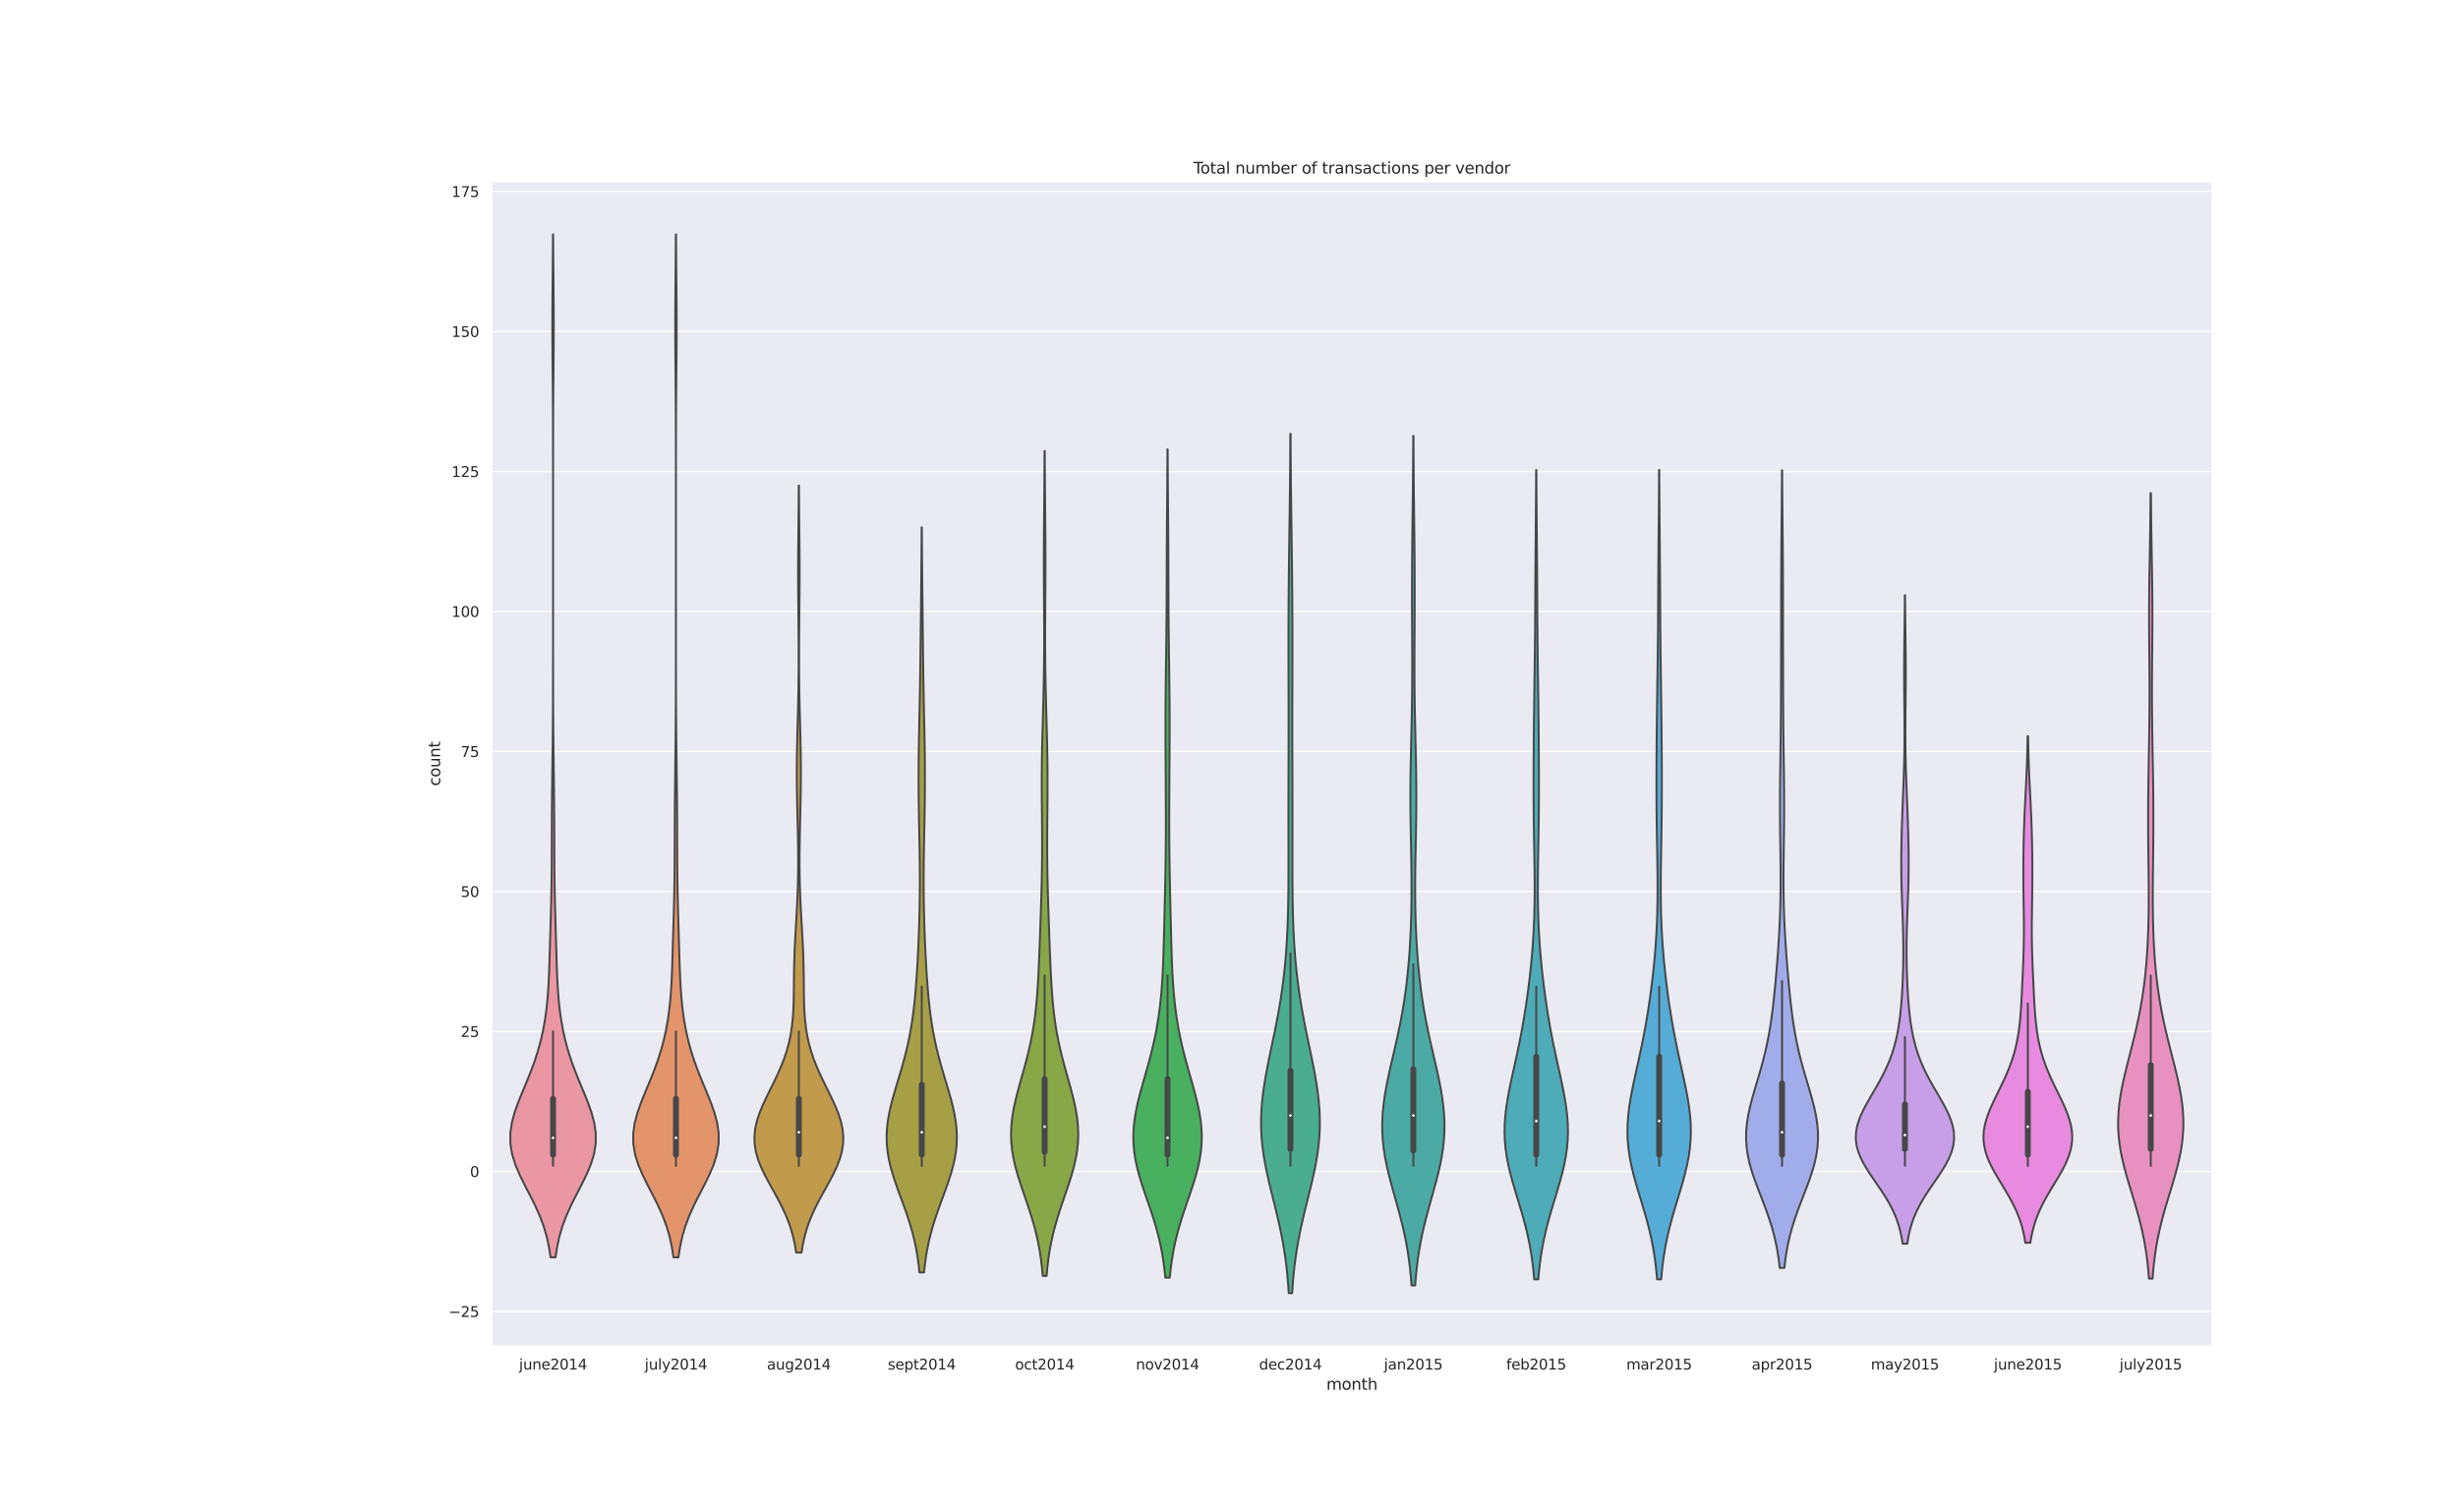 <?xml version="1.0" encoding="utf-8" standalone="no"?>
<!DOCTYPE svg PUBLIC "-//W3C//DTD SVG 1.1//EN"
  "http://www.w3.org/Graphics/SVG/1.1/DTD/svg11.dtd">
<svg height="1152pt" version="1.1" viewBox="0 0 1872 1152" width="1872pt" xmlns="http://www.w3.org/2000/svg" xmlns:xlink="http://www.w3.org/1999/xlink">
 <defs>
  <style type="text/css">*{stroke-linecap:butt;stroke-linejoin:round;}</style>
 </defs>
 <g id="figure_1">
  <g id="patch_1">
   <path d="M 0 1152 
L 1872 1152 
L 1872 0 
L 0 0 
z
" style="fill:#ffffff;"/>
  </g>
  <g id="axes_1">
   <g id="patch_2">
    <path d="M 374.4 1025.28 
L 1684.8 1025.28 
L 1684.8 138.24 
L 374.4 138.24 
z
" style="fill:#eaeaf2;"/>
   </g>
   <g id="matplotlib.axis_1">
    <g id="xtick_1">
     <g id="text_1">
      <!-- june2014 -->
      <g style="fill:#262626;" transform="translate(395.319 1043.138)scale(0.11 -0.11)">
       <defs>
        <path d="M 603 3500 
L 1178 3500 
L 1178 -63 
Q 1178 -731 923 -1031 
Q 669 -1331 103 -1331 
L -116 -1331 
L -116 -844 
L 38 -844 
Q 366 -844 484 -692 
Q 603 -541 603 -63 
L 603 3500 
z
M 603 4863 
L 1178 4863 
L 1178 4134 
L 603 4134 
L 603 4863 
z
" id="DejaVuSans-6a" transform="scale(0.016)"/>
        <path d="M 544 1381 
L 544 3500 
L 1119 3500 
L 1119 1403 
Q 1119 906 1312 657 
Q 1506 409 1894 409 
Q 2359 409 2629 706 
Q 2900 1003 2900 1516 
L 2900 3500 
L 3475 3500 
L 3475 0 
L 2900 0 
L 2900 538 
Q 2691 219 2414 64 
Q 2138 -91 1772 -91 
Q 1169 -91 856 284 
Q 544 659 544 1381 
z
M 1991 3584 
L 1991 3584 
z
" id="DejaVuSans-75" transform="scale(0.016)"/>
        <path d="M 3513 2113 
L 3513 0 
L 2938 0 
L 2938 2094 
Q 2938 2591 2744 2837 
Q 2550 3084 2163 3084 
Q 1697 3084 1428 2787 
Q 1159 2491 1159 1978 
L 1159 0 
L 581 0 
L 581 3500 
L 1159 3500 
L 1159 2956 
Q 1366 3272 1645 3428 
Q 1925 3584 2291 3584 
Q 2894 3584 3203 3211 
Q 3513 2838 3513 2113 
z
" id="DejaVuSans-6e" transform="scale(0.016)"/>
        <path d="M 3597 1894 
L 3597 1613 
L 953 1613 
Q 991 1019 1311 708 
Q 1631 397 2203 397 
Q 2534 397 2845 478 
Q 3156 559 3463 722 
L 3463 178 
Q 3153 47 2828 -22 
Q 2503 -91 2169 -91 
Q 1331 -91 842 396 
Q 353 884 353 1716 
Q 353 2575 817 3079 
Q 1281 3584 2069 3584 
Q 2775 3584 3186 3129 
Q 3597 2675 3597 1894 
z
M 3022 2063 
Q 3016 2534 2758 2815 
Q 2500 3097 2075 3097 
Q 1594 3097 1305 2825 
Q 1016 2553 972 2059 
L 3022 2063 
z
" id="DejaVuSans-65" transform="scale(0.016)"/>
        <path d="M 1228 531 
L 3431 531 
L 3431 0 
L 469 0 
L 469 531 
Q 828 903 1448 1529 
Q 2069 2156 2228 2338 
Q 2531 2678 2651 2914 
Q 2772 3150 2772 3378 
Q 2772 3750 2511 3984 
Q 2250 4219 1831 4219 
Q 1534 4219 1204 4116 
Q 875 4013 500 3803 
L 500 4441 
Q 881 4594 1212 4672 
Q 1544 4750 1819 4750 
Q 2544 4750 2975 4387 
Q 3406 4025 3406 3419 
Q 3406 3131 3298 2873 
Q 3191 2616 2906 2266 
Q 2828 2175 2409 1742 
Q 1991 1309 1228 531 
z
" id="DejaVuSans-32" transform="scale(0.016)"/>
        <path d="M 2034 4250 
Q 1547 4250 1301 3770 
Q 1056 3291 1056 2328 
Q 1056 1369 1301 889 
Q 1547 409 2034 409 
Q 2525 409 2770 889 
Q 3016 1369 3016 2328 
Q 3016 3291 2770 3770 
Q 2525 4250 2034 4250 
z
M 2034 4750 
Q 2819 4750 3233 4129 
Q 3647 3509 3647 2328 
Q 3647 1150 3233 529 
Q 2819 -91 2034 -91 
Q 1250 -91 836 529 
Q 422 1150 422 2328 
Q 422 3509 836 4129 
Q 1250 4750 2034 4750 
z
" id="DejaVuSans-30" transform="scale(0.016)"/>
        <path d="M 794 531 
L 1825 531 
L 1825 4091 
L 703 3866 
L 703 4441 
L 1819 4666 
L 2450 4666 
L 2450 531 
L 3481 531 
L 3481 0 
L 794 0 
L 794 531 
z
" id="DejaVuSans-31" transform="scale(0.016)"/>
        <path d="M 2419 4116 
L 825 1625 
L 2419 1625 
L 2419 4116 
z
M 2253 4666 
L 3047 4666 
L 3047 1625 
L 3713 1625 
L 3713 1100 
L 3047 1100 
L 3047 0 
L 2419 0 
L 2419 1100 
L 313 1100 
L 313 1709 
L 2253 4666 
z
" id="DejaVuSans-34" transform="scale(0.016)"/>
       </defs>
       <use xlink:href="#DejaVuSans-6a"/>
       <use x="27.783" xlink:href="#DejaVuSans-75"/>
       <use x="91.162" xlink:href="#DejaVuSans-6e"/>
       <use x="154.541" xlink:href="#DejaVuSans-65"/>
       <use x="216.064" xlink:href="#DejaVuSans-32"/>
       <use x="279.688" xlink:href="#DejaVuSans-30"/>
       <use x="343.311" xlink:href="#DejaVuSans-31"/>
       <use x="406.934" xlink:href="#DejaVuSans-34"/>
      </g>
     </g>
    </g>
    <g id="xtick_2">
     <g id="text_2">
      <!-- july2014 -->
      <g style="fill:#262626;" transform="translate(491.006 1043.138)scale(0.11 -0.11)">
       <defs>
        <path d="M 603 4863 
L 1178 4863 
L 1178 0 
L 603 0 
L 603 4863 
z
" id="DejaVuSans-6c" transform="scale(0.016)"/>
        <path d="M 2059 -325 
Q 1816 -950 1584 -1140 
Q 1353 -1331 966 -1331 
L 506 -1331 
L 506 -850 
L 844 -850 
Q 1081 -850 1212 -737 
Q 1344 -625 1503 -206 
L 1606 56 
L 191 3500 
L 800 3500 
L 1894 763 
L 2988 3500 
L 3597 3500 
L 2059 -325 
z
" id="DejaVuSans-79" transform="scale(0.016)"/>
       </defs>
       <use xlink:href="#DejaVuSans-6a"/>
       <use x="27.783" xlink:href="#DejaVuSans-75"/>
       <use x="91.162" xlink:href="#DejaVuSans-6c"/>
       <use x="118.945" xlink:href="#DejaVuSans-79"/>
       <use x="178.125" xlink:href="#DejaVuSans-32"/>
       <use x="241.748" xlink:href="#DejaVuSans-30"/>
       <use x="305.371" xlink:href="#DejaVuSans-31"/>
       <use x="368.994" xlink:href="#DejaVuSans-34"/>
      </g>
     </g>
    </g>
    <g id="xtick_3">
     <g id="text_3">
      <!-- aug2014 -->
      <g style="fill:#262626;" transform="translate(584.055 1043.138)scale(0.11 -0.11)">
       <defs>
        <path d="M 2194 1759 
Q 1497 1759 1228 1600 
Q 959 1441 959 1056 
Q 959 750 1161 570 
Q 1363 391 1709 391 
Q 2188 391 2477 730 
Q 2766 1069 2766 1631 
L 2766 1759 
L 2194 1759 
z
M 3341 1997 
L 3341 0 
L 2766 0 
L 2766 531 
Q 2569 213 2275 61 
Q 1981 -91 1556 -91 
Q 1019 -91 701 211 
Q 384 513 384 1019 
Q 384 1609 779 1909 
Q 1175 2209 1959 2209 
L 2766 2209 
L 2766 2266 
Q 2766 2663 2505 2880 
Q 2244 3097 1772 3097 
Q 1472 3097 1187 3025 
Q 903 2953 641 2809 
L 641 3341 
Q 956 3463 1253 3523 
Q 1550 3584 1831 3584 
Q 2591 3584 2966 3190 
Q 3341 2797 3341 1997 
z
" id="DejaVuSans-61" transform="scale(0.016)"/>
        <path d="M 2906 1791 
Q 2906 2416 2648 2759 
Q 2391 3103 1925 3103 
Q 1463 3103 1205 2759 
Q 947 2416 947 1791 
Q 947 1169 1205 825 
Q 1463 481 1925 481 
Q 2391 481 2648 825 
Q 2906 1169 2906 1791 
z
M 3481 434 
Q 3481 -459 3084 -895 
Q 2688 -1331 1869 -1331 
Q 1566 -1331 1297 -1286 
Q 1028 -1241 775 -1147 
L 775 -588 
Q 1028 -725 1275 -790 
Q 1522 -856 1778 -856 
Q 2344 -856 2625 -561 
Q 2906 -266 2906 331 
L 2906 616 
Q 2728 306 2450 153 
Q 2172 0 1784 0 
Q 1141 0 747 490 
Q 353 981 353 1791 
Q 353 2603 747 3093 
Q 1141 3584 1784 3584 
Q 2172 3584 2450 3431 
Q 2728 3278 2906 2969 
L 2906 3500 
L 3481 3500 
L 3481 434 
z
" id="DejaVuSans-67" transform="scale(0.016)"/>
       </defs>
       <use xlink:href="#DejaVuSans-61"/>
       <use x="61.279" xlink:href="#DejaVuSans-75"/>
       <use x="124.658" xlink:href="#DejaVuSans-67"/>
       <use x="188.135" xlink:href="#DejaVuSans-32"/>
       <use x="251.758" xlink:href="#DejaVuSans-30"/>
       <use x="315.381" xlink:href="#DejaVuSans-31"/>
       <use x="379.004" xlink:href="#DejaVuSans-34"/>
      </g>
     </g>
    </g>
    <g id="xtick_4">
     <g id="text_4">
      <!-- sept2014 -->
      <g style="fill:#262626;" transform="translate(676.105 1043.138)scale(0.11 -0.11)">
       <defs>
        <path d="M 2834 3397 
L 2834 2853 
Q 2591 2978 2328 3040 
Q 2066 3103 1784 3103 
Q 1356 3103 1142 2972 
Q 928 2841 928 2578 
Q 928 2378 1081 2264 
Q 1234 2150 1697 2047 
L 1894 2003 
Q 2506 1872 2764 1633 
Q 3022 1394 3022 966 
Q 3022 478 2636 193 
Q 2250 -91 1575 -91 
Q 1294 -91 989 -36 
Q 684 19 347 128 
L 347 722 
Q 666 556 975 473 
Q 1284 391 1588 391 
Q 1994 391 2212 530 
Q 2431 669 2431 922 
Q 2431 1156 2273 1281 
Q 2116 1406 1581 1522 
L 1381 1569 
Q 847 1681 609 1914 
Q 372 2147 372 2553 
Q 372 3047 722 3315 
Q 1072 3584 1716 3584 
Q 2034 3584 2315 3537 
Q 2597 3491 2834 3397 
z
" id="DejaVuSans-73" transform="scale(0.016)"/>
        <path d="M 1159 525 
L 1159 -1331 
L 581 -1331 
L 581 3500 
L 1159 3500 
L 1159 2969 
Q 1341 3281 1617 3432 
Q 1894 3584 2278 3584 
Q 2916 3584 3314 3078 
Q 3713 2572 3713 1747 
Q 3713 922 3314 415 
Q 2916 -91 2278 -91 
Q 1894 -91 1617 61 
Q 1341 213 1159 525 
z
M 3116 1747 
Q 3116 2381 2855 2742 
Q 2594 3103 2138 3103 
Q 1681 3103 1420 2742 
Q 1159 2381 1159 1747 
Q 1159 1113 1420 752 
Q 1681 391 2138 391 
Q 2594 391 2855 752 
Q 3116 1113 3116 1747 
z
" id="DejaVuSans-70" transform="scale(0.016)"/>
        <path d="M 1172 4494 
L 1172 3500 
L 2356 3500 
L 2356 3053 
L 1172 3053 
L 1172 1153 
Q 1172 725 1289 603 
Q 1406 481 1766 481 
L 2356 481 
L 2356 0 
L 1766 0 
Q 1100 0 847 248 
Q 594 497 594 1153 
L 594 3053 
L 172 3053 
L 172 3500 
L 594 3500 
L 594 4494 
L 1172 4494 
z
" id="DejaVuSans-74" transform="scale(0.016)"/>
       </defs>
       <use xlink:href="#DejaVuSans-73"/>
       <use x="52.1" xlink:href="#DejaVuSans-65"/>
       <use x="113.623" xlink:href="#DejaVuSans-70"/>
       <use x="177.1" xlink:href="#DejaVuSans-74"/>
       <use x="216.309" xlink:href="#DejaVuSans-32"/>
       <use x="279.932" xlink:href="#DejaVuSans-30"/>
       <use x="343.555" xlink:href="#DejaVuSans-31"/>
       <use x="407.178" xlink:href="#DejaVuSans-34"/>
      </g>
     </g>
    </g>
    <g id="xtick_5">
     <g id="text_5">
      <!-- oct2014 -->
      <g style="fill:#262626;" transform="translate(773.057 1043.138)scale(0.11 -0.11)">
       <defs>
        <path d="M 1959 3097 
Q 1497 3097 1228 2736 
Q 959 2375 959 1747 
Q 959 1119 1226 758 
Q 1494 397 1959 397 
Q 2419 397 2687 759 
Q 2956 1122 2956 1747 
Q 2956 2369 2687 2733 
Q 2419 3097 1959 3097 
z
M 1959 3584 
Q 2709 3584 3137 3096 
Q 3566 2609 3566 1747 
Q 3566 888 3137 398 
Q 2709 -91 1959 -91 
Q 1206 -91 779 398 
Q 353 888 353 1747 
Q 353 2609 779 3096 
Q 1206 3584 1959 3584 
z
" id="DejaVuSans-6f" transform="scale(0.016)"/>
        <path d="M 3122 3366 
L 3122 2828 
Q 2878 2963 2633 3030 
Q 2388 3097 2138 3097 
Q 1578 3097 1268 2742 
Q 959 2388 959 1747 
Q 959 1106 1268 751 
Q 1578 397 2138 397 
Q 2388 397 2633 464 
Q 2878 531 3122 666 
L 3122 134 
Q 2881 22 2623 -34 
Q 2366 -91 2075 -91 
Q 1284 -91 818 406 
Q 353 903 353 1747 
Q 353 2603 823 3093 
Q 1294 3584 2113 3584 
Q 2378 3584 2631 3529 
Q 2884 3475 3122 3366 
z
" id="DejaVuSans-63" transform="scale(0.016)"/>
       </defs>
       <use xlink:href="#DejaVuSans-6f"/>
       <use x="61.182" xlink:href="#DejaVuSans-63"/>
       <use x="116.162" xlink:href="#DejaVuSans-74"/>
       <use x="155.371" xlink:href="#DejaVuSans-32"/>
       <use x="218.994" xlink:href="#DejaVuSans-30"/>
       <use x="282.617" xlink:href="#DejaVuSans-31"/>
       <use x="346.24" xlink:href="#DejaVuSans-34"/>
      </g>
     </g>
    </g>
    <g id="xtick_6">
     <g id="text_6">
      <!-- nov2014 -->
      <g style="fill:#262626;" transform="translate(865.096 1043.138)scale(0.11 -0.11)">
       <defs>
        <path d="M 191 3500 
L 800 3500 
L 1894 563 
L 2988 3500 
L 3597 3500 
L 2284 0 
L 1503 0 
L 191 3500 
z
" id="DejaVuSans-76" transform="scale(0.016)"/>
       </defs>
       <use xlink:href="#DejaVuSans-6e"/>
       <use x="63.379" xlink:href="#DejaVuSans-6f"/>
       <use x="124.561" xlink:href="#DejaVuSans-76"/>
       <use x="183.74" xlink:href="#DejaVuSans-32"/>
       <use x="247.363" xlink:href="#DejaVuSans-30"/>
       <use x="310.986" xlink:href="#DejaVuSans-31"/>
       <use x="374.609" xlink:href="#DejaVuSans-34"/>
      </g>
     </g>
    </g>
    <g id="xtick_7">
     <g id="text_7">
      <!-- dec2014 -->
      <g style="fill:#262626;" transform="translate(958.903 1043.138)scale(0.11 -0.11)">
       <defs>
        <path d="M 2906 2969 
L 2906 4863 
L 3481 4863 
L 3481 0 
L 2906 0 
L 2906 525 
Q 2725 213 2448 61 
Q 2172 -91 1784 -91 
Q 1150 -91 751 415 
Q 353 922 353 1747 
Q 353 2572 751 3078 
Q 1150 3584 1784 3584 
Q 2172 3584 2448 3432 
Q 2725 3281 2906 2969 
z
M 947 1747 
Q 947 1113 1208 752 
Q 1469 391 1925 391 
Q 2381 391 2643 752 
Q 2906 1113 2906 1747 
Q 2906 2381 2643 2742 
Q 2381 3103 1925 3103 
Q 1469 3103 1208 2742 
Q 947 2381 947 1747 
z
" id="DejaVuSans-64" transform="scale(0.016)"/>
       </defs>
       <use xlink:href="#DejaVuSans-64"/>
       <use x="63.477" xlink:href="#DejaVuSans-65"/>
       <use x="125" xlink:href="#DejaVuSans-63"/>
       <use x="179.98" xlink:href="#DejaVuSans-32"/>
       <use x="243.604" xlink:href="#DejaVuSans-30"/>
       <use x="307.227" xlink:href="#DejaVuSans-31"/>
       <use x="370.85" xlink:href="#DejaVuSans-34"/>
      </g>
     </g>
    </g>
    <g id="xtick_8">
     <g id="text_8">
      <!-- jan2015 -->
      <g style="fill:#262626;" transform="translate(1054.018 1043.138)scale(0.11 -0.11)">
       <defs>
        <path d="M 691 4666 
L 3169 4666 
L 3169 4134 
L 1269 4134 
L 1269 2991 
Q 1406 3038 1543 3061 
Q 1681 3084 1819 3084 
Q 2600 3084 3056 2656 
Q 3513 2228 3513 1497 
Q 3513 744 3044 326 
Q 2575 -91 1722 -91 
Q 1428 -91 1123 -41 
Q 819 9 494 109 
L 494 744 
Q 775 591 1075 516 
Q 1375 441 1709 441 
Q 2250 441 2565 725 
Q 2881 1009 2881 1497 
Q 2881 1984 2565 2268 
Q 2250 2553 1709 2553 
Q 1456 2553 1204 2497 
Q 953 2441 691 2322 
L 691 4666 
z
" id="DejaVuSans-35" transform="scale(0.016)"/>
       </defs>
       <use xlink:href="#DejaVuSans-6a"/>
       <use x="27.783" xlink:href="#DejaVuSans-61"/>
       <use x="89.062" xlink:href="#DejaVuSans-6e"/>
       <use x="152.441" xlink:href="#DejaVuSans-32"/>
       <use x="216.064" xlink:href="#DejaVuSans-30"/>
       <use x="279.688" xlink:href="#DejaVuSans-31"/>
       <use x="343.311" xlink:href="#DejaVuSans-35"/>
      </g>
     </g>
    </g>
    <g id="xtick_9">
     <g id="text_9">
      <!-- feb2015 -->
      <g style="fill:#262626;" transform="translate(1147.19 1043.138)scale(0.11 -0.11)">
       <defs>
        <path d="M 2375 4863 
L 2375 4384 
L 1825 4384 
Q 1516 4384 1395 4259 
Q 1275 4134 1275 3809 
L 1275 3500 
L 2222 3500 
L 2222 3053 
L 1275 3053 
L 1275 0 
L 697 0 
L 697 3053 
L 147 3053 
L 147 3500 
L 697 3500 
L 697 3744 
Q 697 4328 969 4595 
Q 1241 4863 1831 4863 
L 2375 4863 
z
" id="DejaVuSans-66" transform="scale(0.016)"/>
        <path d="M 3116 1747 
Q 3116 2381 2855 2742 
Q 2594 3103 2138 3103 
Q 1681 3103 1420 2742 
Q 1159 2381 1159 1747 
Q 1159 1113 1420 752 
Q 1681 391 2138 391 
Q 2594 391 2855 752 
Q 3116 1113 3116 1747 
z
M 1159 2969 
Q 1341 3281 1617 3432 
Q 1894 3584 2278 3584 
Q 2916 3584 3314 3078 
Q 3713 2572 3713 1747 
Q 3713 922 3314 415 
Q 2916 -91 2278 -91 
Q 1894 -91 1617 61 
Q 1341 213 1159 525 
L 1159 0 
L 581 0 
L 581 4863 
L 1159 4863 
L 1159 2969 
z
" id="DejaVuSans-62" transform="scale(0.016)"/>
       </defs>
       <use xlink:href="#DejaVuSans-66"/>
       <use x="35.205" xlink:href="#DejaVuSans-65"/>
       <use x="96.729" xlink:href="#DejaVuSans-62"/>
       <use x="160.205" xlink:href="#DejaVuSans-32"/>
       <use x="223.828" xlink:href="#DejaVuSans-30"/>
       <use x="287.451" xlink:href="#DejaVuSans-31"/>
       <use x="351.074" xlink:href="#DejaVuSans-35"/>
      </g>
     </g>
    </g>
    <g id="xtick_10">
     <g id="text_10">
      <!-- mar2015 -->
      <g style="fill:#262626;" transform="translate(1238.614 1043.138)scale(0.11 -0.11)">
       <defs>
        <path d="M 3328 2828 
Q 3544 3216 3844 3400 
Q 4144 3584 4550 3584 
Q 5097 3584 5394 3201 
Q 5691 2819 5691 2113 
L 5691 0 
L 5113 0 
L 5113 2094 
Q 5113 2597 4934 2840 
Q 4756 3084 4391 3084 
Q 3944 3084 3684 2787 
Q 3425 2491 3425 1978 
L 3425 0 
L 2847 0 
L 2847 2094 
Q 2847 2600 2669 2842 
Q 2491 3084 2119 3084 
Q 1678 3084 1418 2786 
Q 1159 2488 1159 1978 
L 1159 0 
L 581 0 
L 581 3500 
L 1159 3500 
L 1159 2956 
Q 1356 3278 1631 3431 
Q 1906 3584 2284 3584 
Q 2666 3584 2933 3390 
Q 3200 3197 3328 2828 
z
" id="DejaVuSans-6d" transform="scale(0.016)"/>
        <path d="M 2631 2963 
Q 2534 3019 2420 3045 
Q 2306 3072 2169 3072 
Q 1681 3072 1420 2755 
Q 1159 2438 1159 1844 
L 1159 0 
L 581 0 
L 581 3500 
L 1159 3500 
L 1159 2956 
Q 1341 3275 1631 3429 
Q 1922 3584 2338 3584 
Q 2397 3584 2469 3576 
Q 2541 3569 2628 3553 
L 2631 2963 
z
" id="DejaVuSans-72" transform="scale(0.016)"/>
       </defs>
       <use xlink:href="#DejaVuSans-6d"/>
       <use x="97.412" xlink:href="#DejaVuSans-61"/>
       <use x="158.691" xlink:href="#DejaVuSans-72"/>
       <use x="199.805" xlink:href="#DejaVuSans-32"/>
       <use x="263.428" xlink:href="#DejaVuSans-30"/>
       <use x="327.051" xlink:href="#DejaVuSans-31"/>
       <use x="390.674" xlink:href="#DejaVuSans-35"/>
      </g>
     </g>
    </g>
    <g id="xtick_11">
     <g id="text_11">
      <!-- apr2015 -->
      <g style="fill:#262626;" transform="translate(1334.079 1043.138)scale(0.11 -0.11)">
       <use xlink:href="#DejaVuSans-61"/>
       <use x="61.279" xlink:href="#DejaVuSans-70"/>
       <use x="124.756" xlink:href="#DejaVuSans-72"/>
       <use x="165.869" xlink:href="#DejaVuSans-32"/>
       <use x="229.492" xlink:href="#DejaVuSans-30"/>
       <use x="293.115" xlink:href="#DejaVuSans-31"/>
       <use x="356.738" xlink:href="#DejaVuSans-35"/>
      </g>
     </g>
    </g>
    <g id="xtick_12">
     <g id="text_12">
      <!-- may2015 -->
      <g style="fill:#262626;" transform="translate(1424.819 1043.138)scale(0.11 -0.11)">
       <use xlink:href="#DejaVuSans-6d"/>
       <use x="97.412" xlink:href="#DejaVuSans-61"/>
       <use x="158.691" xlink:href="#DejaVuSans-79"/>
       <use x="217.871" xlink:href="#DejaVuSans-32"/>
       <use x="281.494" xlink:href="#DejaVuSans-30"/>
       <use x="345.117" xlink:href="#DejaVuSans-31"/>
       <use x="408.74" xlink:href="#DejaVuSans-35"/>
      </g>
     </g>
    </g>
    <g id="xtick_13">
     <g id="text_13">
      <!-- june2015 -->
      <g style="fill:#262626;" transform="translate(1518.519 1043.138)scale(0.11 -0.11)">
       <use xlink:href="#DejaVuSans-6a"/>
       <use x="27.783" xlink:href="#DejaVuSans-75"/>
       <use x="91.162" xlink:href="#DejaVuSans-6e"/>
       <use x="154.541" xlink:href="#DejaVuSans-65"/>
       <use x="216.064" xlink:href="#DejaVuSans-32"/>
       <use x="279.688" xlink:href="#DejaVuSans-30"/>
       <use x="343.311" xlink:href="#DejaVuSans-31"/>
       <use x="406.934" xlink:href="#DejaVuSans-35"/>
      </g>
     </g>
    </g>
    <g id="xtick_14">
     <g id="text_14">
      <!-- july2015 -->
      <g style="fill:#262626;" transform="translate(1614.206 1043.138)scale(0.11 -0.11)">
       <use xlink:href="#DejaVuSans-6a"/>
       <use x="27.783" xlink:href="#DejaVuSans-75"/>
       <use x="91.162" xlink:href="#DejaVuSans-6c"/>
       <use x="118.945" xlink:href="#DejaVuSans-79"/>
       <use x="178.125" xlink:href="#DejaVuSans-32"/>
       <use x="241.748" xlink:href="#DejaVuSans-30"/>
       <use x="305.371" xlink:href="#DejaVuSans-31"/>
       <use x="368.994" xlink:href="#DejaVuSans-35"/>
      </g>
     </g>
    </g>
    <g id="text_15">
     <!-- month -->
     <g style="fill:#262626;" transform="translate(1010.127 1058.544)scale(0.12 -0.12)">
      <defs>
       <path d="M 3513 2113 
L 3513 0 
L 2938 0 
L 2938 2094 
Q 2938 2591 2744 2837 
Q 2550 3084 2163 3084 
Q 1697 3084 1428 2787 
Q 1159 2491 1159 1978 
L 1159 0 
L 581 0 
L 581 4863 
L 1159 4863 
L 1159 2956 
Q 1366 3272 1645 3428 
Q 1925 3584 2291 3584 
Q 2894 3584 3203 3211 
Q 3513 2838 3513 2113 
z
" id="DejaVuSans-68" transform="scale(0.016)"/>
      </defs>
      <use xlink:href="#DejaVuSans-6d"/>
      <use x="97.412" xlink:href="#DejaVuSans-6f"/>
      <use x="158.594" xlink:href="#DejaVuSans-6e"/>
      <use x="221.973" xlink:href="#DejaVuSans-74"/>
      <use x="261.182" xlink:href="#DejaVuSans-68"/>
     </g>
    </g>
   </g>
   <g id="matplotlib.axis_2">
    <g id="ytick_1">
     <g id="line2d_1">
      <path clip-path="url(#p5d3c1ca15f)" d="M 374.4 998.919 
L 1684.8 998.919 
" style="fill:none;stroke:#ffffff;stroke-linecap:round;"/>
     </g>
     <g id="text_16">
      <!-- −25 -->
      <g style="fill:#262626;" transform="translate(341.685 1003.098)scale(0.11 -0.11)">
       <defs>
        <path d="M 678 2272 
L 4684 2272 
L 4684 1741 
L 678 1741 
L 678 2272 
z
" id="DejaVuSans-2212" transform="scale(0.016)"/>
       </defs>
       <use xlink:href="#DejaVuSans-2212"/>
       <use x="83.789" xlink:href="#DejaVuSans-32"/>
       <use x="147.412" xlink:href="#DejaVuSans-35"/>
      </g>
     </g>
    </g>
    <g id="ytick_2">
     <g id="line2d_2">
      <path clip-path="url(#p5d3c1ca15f)" d="M 374.4 892.283 
L 1684.8 892.283 
" style="fill:none;stroke:#ffffff;stroke-linecap:round;"/>
     </g>
     <g id="text_17">
      <!-- 0 -->
      <g style="fill:#262626;" transform="translate(357.901 896.462)scale(0.11 -0.11)">
       <use xlink:href="#DejaVuSans-30"/>
      </g>
     </g>
    </g>
    <g id="ytick_3">
     <g id="line2d_3">
      <path clip-path="url(#p5d3c1ca15f)" d="M 374.4 785.647 
L 1684.8 785.647 
" style="fill:none;stroke:#ffffff;stroke-linecap:round;"/>
     </g>
     <g id="text_18">
      <!-- 25 -->
      <g style="fill:#262626;" transform="translate(350.902 789.827)scale(0.11 -0.11)">
       <use xlink:href="#DejaVuSans-32"/>
       <use x="63.623" xlink:href="#DejaVuSans-35"/>
      </g>
     </g>
    </g>
    <g id="ytick_4">
     <g id="line2d_4">
      <path clip-path="url(#p5d3c1ca15f)" d="M 374.4 679.012 
L 1684.8 679.012 
" style="fill:none;stroke:#ffffff;stroke-linecap:round;"/>
     </g>
     <g id="text_19">
      <!-- 50 -->
      <g style="fill:#262626;" transform="translate(350.902 683.191)scale(0.11 -0.11)">
       <use xlink:href="#DejaVuSans-35"/>
       <use x="63.623" xlink:href="#DejaVuSans-30"/>
      </g>
     </g>
    </g>
    <g id="ytick_5">
     <g id="line2d_5">
      <path clip-path="url(#p5d3c1ca15f)" d="M 374.4 572.376 
L 1684.8 572.376 
" style="fill:none;stroke:#ffffff;stroke-linecap:round;"/>
     </g>
     <g id="text_20">
      <!-- 75 -->
      <g style="fill:#262626;" transform="translate(350.902 576.555)scale(0.11 -0.11)">
       <defs>
        <path d="M 525 4666 
L 3525 4666 
L 3525 4397 
L 1831 0 
L 1172 0 
L 2766 4134 
L 525 4134 
L 525 4666 
z
" id="DejaVuSans-37" transform="scale(0.016)"/>
       </defs>
       <use xlink:href="#DejaVuSans-37"/>
       <use x="63.623" xlink:href="#DejaVuSans-35"/>
      </g>
     </g>
    </g>
    <g id="ytick_6">
     <g id="line2d_6">
      <path clip-path="url(#p5d3c1ca15f)" d="M 374.4 465.74 
L 1684.8 465.74 
" style="fill:none;stroke:#ffffff;stroke-linecap:round;"/>
     </g>
     <g id="text_21">
      <!-- 100 -->
      <g style="fill:#262626;" transform="translate(343.904 469.919)scale(0.11 -0.11)">
       <use xlink:href="#DejaVuSans-31"/>
       <use x="63.623" xlink:href="#DejaVuSans-30"/>
       <use x="127.246" xlink:href="#DejaVuSans-30"/>
      </g>
     </g>
    </g>
    <g id="ytick_7">
     <g id="line2d_7">
      <path clip-path="url(#p5d3c1ca15f)" d="M 374.4 359.104 
L 1684.8 359.104 
" style="fill:none;stroke:#ffffff;stroke-linecap:round;"/>
     </g>
     <g id="text_22">
      <!-- 125 -->
      <g style="fill:#262626;" transform="translate(343.904 363.283)scale(0.11 -0.11)">
       <use xlink:href="#DejaVuSans-31"/>
       <use x="63.623" xlink:href="#DejaVuSans-32"/>
       <use x="127.246" xlink:href="#DejaVuSans-35"/>
      </g>
     </g>
    </g>
    <g id="ytick_8">
     <g id="line2d_8">
      <path clip-path="url(#p5d3c1ca15f)" d="M 374.4 252.468 
L 1684.8 252.468 
" style="fill:none;stroke:#ffffff;stroke-linecap:round;"/>
     </g>
     <g id="text_23">
      <!-- 150 -->
      <g style="fill:#262626;" transform="translate(343.904 256.648)scale(0.11 -0.11)">
       <use xlink:href="#DejaVuSans-31"/>
       <use x="63.623" xlink:href="#DejaVuSans-35"/>
       <use x="127.246" xlink:href="#DejaVuSans-30"/>
      </g>
     </g>
    </g>
    <g id="ytick_9">
     <g id="line2d_9">
      <path clip-path="url(#p5d3c1ca15f)" d="M 374.4 145.833 
L 1684.8 145.833 
" style="fill:none;stroke:#ffffff;stroke-linecap:round;"/>
     </g>
     <g id="text_24">
      <!-- 175 -->
      <g style="fill:#262626;" transform="translate(343.904 150.012)scale(0.11 -0.11)">
       <use xlink:href="#DejaVuSans-31"/>
       <use x="63.623" xlink:href="#DejaVuSans-37"/>
       <use x="127.246" xlink:href="#DejaVuSans-35"/>
      </g>
     </g>
    </g>
    <g id="text_25">
     <!-- count -->
     <g style="fill:#262626;" transform="translate(335.189 598.688)rotate(-90)scale(0.12 -0.12)">
      <use xlink:href="#DejaVuSans-63"/>
      <use x="54.98" xlink:href="#DejaVuSans-6f"/>
      <use x="116.162" xlink:href="#DejaVuSans-75"/>
      <use x="179.541" xlink:href="#DejaVuSans-6e"/>
      <use x="242.92" xlink:href="#DejaVuSans-74"/>
     </g>
    </g>
   </g>
   <g id="PolyCollection_1">
    <defs>
     <path d="M 423.113 -194.339 
L 419.287 -194.339 
L 418.091 -202.209 
L 416.379 -210.078 
L 414.067 -217.948 
L 411.124 -225.818 
L 407.607 -233.688 
L 403.677 -241.557 
L 399.598 -249.427 
L 395.716 -257.297 
L 392.401 -265.166 
L 389.988 -273.036 
L 388.712 -280.906 
L 388.666 -288.776 
L 389.788 -296.645 
L 391.886 -304.515 
L 394.68 -312.385 
L 397.863 -320.254 
L 401.152 -328.124 
L 404.32 -335.994 
L 407.214 -343.863 
L 409.749 -351.733 
L 411.894 -359.603 
L 413.655 -367.473 
L 415.059 -375.342 
L 416.145 -383.212 
L 416.96 -391.082 
L 417.554 -398.951 
L 417.984 -406.821 
L 418.303 -414.691 
L 418.559 -422.561 
L 418.789 -430.43 
L 419.015 -438.3 
L 419.245 -446.17 
L 419.473 -454.039 
L 419.686 -461.909 
L 419.871 -469.779 
L 420.017 -477.649 
L 420.121 -485.518 
L 420.187 -493.388 
L 420.224 -501.258 
L 420.244 -509.127 
L 420.261 -516.997 
L 420.283 -524.867 
L 420.319 -532.736 
L 420.373 -540.606 
L 420.446 -548.476 
L 420.533 -556.346 
L 420.631 -564.215 
L 420.732 -572.085 
L 420.831 -579.955 
L 420.921 -587.824 
L 420.998 -595.694 
L 421.061 -603.564 
L 421.108 -611.434 
L 421.142 -619.303 
L 421.165 -627.173 
L 421.18 -635.043 
L 421.189 -642.912 
L 421.194 -650.782 
L 421.197 -658.652 
L 421.199 -666.521 
L 421.199 -674.391 
L 421.2 -682.261 
L 421.2 -690.131 
L 421.2 -698 
L 421.2 -705.87 
L 421.2 -713.74 
L 421.2 -721.609 
L 421.2 -729.479 
L 421.2 -737.349 
L 421.2 -745.219 
L 421.2 -753.088 
L 421.2 -760.958 
L 421.2 -768.828 
L 421.199 -776.697 
L 421.198 -784.567 
L 421.197 -792.437 
L 421.194 -800.306 
L 421.188 -808.176 
L 421.178 -816.046 
L 421.162 -823.916 
L 421.138 -831.785 
L 421.103 -839.655 
L 421.057 -847.525 
L 420.999 -855.394 
L 420.932 -863.264 
L 420.86 -871.134 
L 420.791 -879.004 
L 420.731 -886.873 
L 420.69 -894.743 
L 420.673 -902.613 
L 420.682 -910.482 
L 420.717 -918.352 
L 420.771 -926.222 
L 420.839 -934.091 
L 420.911 -941.961 
L 420.98 -949.831 
L 421.041 -957.701 
L 421.091 -965.57 
L 421.129 -973.44 
L 421.271 -973.44 
L 421.271 -973.44 
L 421.309 -965.57 
L 421.359 -957.701 
L 421.42 -949.831 
L 421.489 -941.961 
L 421.561 -934.091 
L 421.629 -926.222 
L 421.683 -918.352 
L 421.718 -910.482 
L 421.727 -902.613 
L 421.71 -894.743 
L 421.669 -886.873 
L 421.609 -879.004 
L 421.54 -871.134 
L 421.468 -863.264 
L 421.401 -855.394 
L 421.343 -847.525 
L 421.297 -839.655 
L 421.262 -831.785 
L 421.238 -823.916 
L 421.222 -816.046 
L 421.212 -808.176 
L 421.206 -800.306 
L 421.203 -792.437 
L 421.202 -784.567 
L 421.201 -776.697 
L 421.2 -768.828 
L 421.2 -760.958 
L 421.2 -753.088 
L 421.2 -745.219 
L 421.2 -737.349 
L 421.2 -729.479 
L 421.2 -721.609 
L 421.2 -713.74 
L 421.2 -705.87 
L 421.2 -698 
L 421.2 -690.131 
L 421.2 -682.261 
L 421.201 -674.391 
L 421.201 -666.521 
L 421.203 -658.652 
L 421.206 -650.782 
L 421.211 -642.912 
L 421.22 -635.043 
L 421.235 -627.173 
L 421.258 -619.303 
L 421.292 -611.434 
L 421.339 -603.564 
L 421.402 -595.694 
L 421.479 -587.824 
L 421.569 -579.955 
L 421.668 -572.085 
L 421.769 -564.215 
L 421.867 -556.346 
L 421.954 -548.476 
L 422.027 -540.606 
L 422.081 -532.736 
L 422.117 -524.867 
L 422.139 -516.997 
L 422.156 -509.127 
L 422.176 -501.258 
L 422.213 -493.388 
L 422.279 -485.518 
L 422.383 -477.649 
L 422.529 -469.779 
L 422.714 -461.909 
L 422.927 -454.039 
L 423.155 -446.17 
L 423.385 -438.3 
L 423.611 -430.43 
L 423.841 -422.561 
L 424.097 -414.691 
L 424.416 -406.821 
L 424.846 -398.951 
L 425.44 -391.082 
L 426.255 -383.212 
L 427.341 -375.342 
L 428.745 -367.473 
L 430.506 -359.603 
L 432.651 -351.733 
L 435.186 -343.863 
L 438.08 -335.994 
L 441.248 -328.124 
L 444.537 -320.254 
L 447.72 -312.385 
L 450.514 -304.515 
L 452.612 -296.645 
L 453.734 -288.776 
L 453.688 -280.906 
L 452.412 -273.036 
L 449.999 -265.166 
L 446.684 -257.297 
L 442.802 -249.427 
L 438.723 -241.557 
L 434.793 -233.688 
L 431.276 -225.818 
L 428.333 -217.948 
L 426.021 -210.078 
L 424.309 -202.209 
L 423.113 -194.339 
z
" id="mc3346e1a2d" style="stroke:#474747;stroke-width:1.5;"/>
    </defs>
    <g clip-path="url(#p5d3c1ca15f)">
     <use style="fill:#ea96a3;stroke:#474747;stroke-width:1.5;" x="0" xlink:href="#mc3346e1a2d" y="1152"/>
    </g>
   </g>
   <g id="PolyCollection_2">
    <defs>
     <path d="M 516.713 -194.339 
L 512.887 -194.339 
L 511.691 -202.209 
L 509.979 -210.078 
L 507.667 -217.948 
L 504.724 -225.818 
L 501.207 -233.688 
L 497.277 -241.557 
L 493.198 -249.427 
L 489.316 -257.297 
L 486.001 -265.166 
L 483.588 -273.036 
L 482.312 -280.906 
L 482.266 -288.776 
L 483.388 -296.645 
L 485.486 -304.515 
L 488.28 -312.385 
L 491.463 -320.254 
L 494.752 -328.124 
L 497.92 -335.994 
L 500.814 -343.863 
L 503.349 -351.733 
L 505.494 -359.603 
L 507.255 -367.473 
L 508.659 -375.342 
L 509.745 -383.212 
L 510.56 -391.082 
L 511.154 -398.951 
L 511.584 -406.821 
L 511.903 -414.691 
L 512.159 -422.561 
L 512.389 -430.43 
L 512.615 -438.3 
L 512.845 -446.17 
L 513.073 -454.039 
L 513.286 -461.909 
L 513.471 -469.779 
L 513.617 -477.649 
L 513.721 -485.518 
L 513.787 -493.388 
L 513.824 -501.258 
L 513.844 -509.127 
L 513.861 -516.997 
L 513.883 -524.867 
L 513.919 -532.736 
L 513.973 -540.606 
L 514.046 -548.476 
L 514.133 -556.346 
L 514.231 -564.215 
L 514.332 -572.085 
L 514.431 -579.955 
L 514.521 -587.824 
L 514.598 -595.694 
L 514.661 -603.564 
L 514.708 -611.434 
L 514.742 -619.303 
L 514.765 -627.173 
L 514.78 -635.043 
L 514.789 -642.912 
L 514.794 -650.782 
L 514.797 -658.652 
L 514.799 -666.521 
L 514.799 -674.391 
L 514.8 -682.261 
L 514.8 -690.131 
L 514.8 -698 
L 514.8 -705.87 
L 514.8 -713.74 
L 514.8 -721.609 
L 514.8 -729.479 
L 514.8 -737.349 
L 514.8 -745.219 
L 514.8 -753.088 
L 514.8 -760.958 
L 514.8 -768.828 
L 514.799 -776.697 
L 514.798 -784.567 
L 514.797 -792.437 
L 514.794 -800.306 
L 514.788 -808.176 
L 514.778 -816.046 
L 514.762 -823.916 
L 514.738 -831.785 
L 514.703 -839.655 
L 514.657 -847.525 
L 514.599 -855.394 
L 514.532 -863.264 
L 514.46 -871.134 
L 514.391 -879.004 
L 514.331 -886.873 
L 514.29 -894.743 
L 514.273 -902.613 
L 514.282 -910.482 
L 514.317 -918.352 
L 514.371 -926.222 
L 514.439 -934.091 
L 514.511 -941.961 
L 514.58 -949.831 
L 514.641 -957.701 
L 514.691 -965.57 
L 514.729 -973.44 
L 514.871 -973.44 
L 514.871 -973.44 
L 514.909 -965.57 
L 514.959 -957.701 
L 515.02 -949.831 
L 515.089 -941.961 
L 515.161 -934.091 
L 515.229 -926.222 
L 515.283 -918.352 
L 515.318 -910.482 
L 515.327 -902.613 
L 515.31 -894.743 
L 515.269 -886.873 
L 515.209 -879.004 
L 515.14 -871.134 
L 515.068 -863.264 
L 515.001 -855.394 
L 514.943 -847.525 
L 514.897 -839.655 
L 514.862 -831.785 
L 514.838 -823.916 
L 514.822 -816.046 
L 514.812 -808.176 
L 514.806 -800.306 
L 514.803 -792.437 
L 514.802 -784.567 
L 514.801 -776.697 
L 514.8 -768.828 
L 514.8 -760.958 
L 514.8 -753.088 
L 514.8 -745.219 
L 514.8 -737.349 
L 514.8 -729.479 
L 514.8 -721.609 
L 514.8 -713.74 
L 514.8 -705.87 
L 514.8 -698 
L 514.8 -690.131 
L 514.8 -682.261 
L 514.801 -674.391 
L 514.801 -666.521 
L 514.803 -658.652 
L 514.806 -650.782 
L 514.811 -642.912 
L 514.82 -635.043 
L 514.835 -627.173 
L 514.858 -619.303 
L 514.892 -611.434 
L 514.939 -603.564 
L 515.002 -595.694 
L 515.079 -587.824 
L 515.169 -579.955 
L 515.268 -572.085 
L 515.369 -564.215 
L 515.467 -556.346 
L 515.554 -548.476 
L 515.627 -540.606 
L 515.681 -532.736 
L 515.717 -524.867 
L 515.739 -516.997 
L 515.756 -509.127 
L 515.776 -501.258 
L 515.813 -493.388 
L 515.879 -485.518 
L 515.983 -477.649 
L 516.129 -469.779 
L 516.314 -461.909 
L 516.527 -454.039 
L 516.755 -446.17 
L 516.985 -438.3 
L 517.211 -430.43 
L 517.441 -422.561 
L 517.697 -414.691 
L 518.016 -406.821 
L 518.446 -398.951 
L 519.04 -391.082 
L 519.855 -383.212 
L 520.941 -375.342 
L 522.345 -367.473 
L 524.106 -359.603 
L 526.251 -351.733 
L 528.786 -343.863 
L 531.68 -335.994 
L 534.848 -328.124 
L 538.137 -320.254 
L 541.32 -312.385 
L 544.114 -304.515 
L 546.212 -296.645 
L 547.334 -288.776 
L 547.288 -280.906 
L 546.012 -273.036 
L 543.599 -265.166 
L 540.284 -257.297 
L 536.402 -249.427 
L 532.323 -241.557 
L 528.393 -233.688 
L 524.876 -225.818 
L 521.933 -217.948 
L 519.621 -210.078 
L 517.909 -202.209 
L 516.713 -194.339 
z
" id="m156ed0c3da" style="stroke:#474747;stroke-width:1.5;"/>
    </defs>
    <g clip-path="url(#p5d3c1ca15f)">
     <use style="fill:#e4946a;stroke:#474747;stroke-width:1.5;" x="0" xlink:href="#m156ed0c3da" y="1152"/>
    </g>
   </g>
   <g id="PolyCollection_3">
    <defs>
     <path d="M 610.458 -197.945 
L 606.342 -197.945 
L 605.387 -203.846 
L 604.115 -209.747 
L 602.481 -215.648 
L 600.455 -221.549 
L 598.035 -227.45 
L 595.253 -233.351 
L 592.181 -239.253 
L 588.931 -245.154 
L 585.65 -251.055 
L 582.509 -256.956 
L 579.691 -262.857 
L 577.364 -268.758 
L 575.674 -274.659 
L 574.72 -280.56 
L 574.551 -286.461 
L 575.159 -292.363 
L 576.484 -298.264 
L 578.421 -304.165 
L 580.834 -310.066 
L 583.57 -315.967 
L 586.472 -321.868 
L 589.395 -327.769 
L 592.209 -333.67 
L 594.811 -339.572 
L 597.127 -345.473 
L 599.11 -351.374 
L 600.742 -357.275 
L 602.026 -363.176 
L 602.987 -369.077 
L 603.664 -374.978 
L 604.108 -380.879 
L 604.372 -386.78 
L 604.514 -392.682 
L 604.586 -398.583 
L 604.635 -404.484 
L 604.699 -410.385 
L 604.803 -416.286 
L 604.964 -422.187 
L 605.185 -428.088 
L 605.461 -433.989 
L 605.777 -439.891 
L 606.117 -445.792 
L 606.462 -451.693 
L 606.792 -457.594 
L 607.092 -463.495 
L 607.351 -469.396 
L 607.56 -475.297 
L 607.715 -481.198 
L 607.816 -487.099 
L 607.866 -493.001 
L 607.868 -498.902 
L 607.828 -504.803 
L 607.752 -510.704 
L 607.648 -516.605 
L 607.523 -522.506 
L 607.387 -528.407 
L 607.248 -534.308 
L 607.117 -540.21 
L 607.002 -546.111 
L 606.913 -552.012 
L 606.856 -557.913 
L 606.836 -563.814 
L 606.856 -569.715 
L 606.915 -575.616 
L 607.009 -581.517 
L 607.131 -587.418 
L 607.275 -593.32 
L 607.429 -599.221 
L 607.585 -605.122 
L 607.734 -611.023 
L 607.87 -616.924 
L 607.987 -622.825 
L 608.083 -628.726 
L 608.156 -634.627 
L 608.206 -640.529 
L 608.234 -646.43 
L 608.243 -652.331 
L 608.232 -658.232 
L 608.206 -664.133 
L 608.166 -670.034 
L 608.115 -675.935 
L 608.058 -681.836 
L 607.998 -687.737 
L 607.94 -693.639 
L 607.89 -699.54 
L 607.852 -705.441 
L 607.828 -711.342 
L 607.823 -717.243 
L 607.835 -723.144 
L 607.865 -729.045 
L 607.909 -734.946 
L 607.964 -740.848 
L 608.024 -746.749 
L 608.087 -752.65 
L 608.147 -758.551 
L 608.202 -764.452 
L 608.25 -770.353 
L 608.29 -776.254 
L 608.322 -782.155 
L 608.478 -782.155 
L 608.478 -782.155 
L 608.51 -776.254 
L 608.55 -770.353 
L 608.598 -764.452 
L 608.653 -758.551 
L 608.713 -752.65 
L 608.776 -746.749 
L 608.836 -740.848 
L 608.891 -734.946 
L 608.935 -729.045 
L 608.965 -723.144 
L 608.977 -717.243 
L 608.972 -711.342 
L 608.948 -705.441 
L 608.91 -699.54 
L 608.86 -693.639 
L 608.802 -687.737 
L 608.742 -681.836 
L 608.685 -675.935 
L 608.634 -670.034 
L 608.594 -664.133 
L 608.568 -658.232 
L 608.557 -652.331 
L 608.566 -646.43 
L 608.594 -640.529 
L 608.644 -634.627 
L 608.717 -628.726 
L 608.813 -622.825 
L 608.93 -616.924 
L 609.066 -611.023 
L 609.215 -605.122 
L 609.371 -599.221 
L 609.525 -593.32 
L 609.669 -587.418 
L 609.791 -581.517 
L 609.885 -575.616 
L 609.944 -569.715 
L 609.964 -563.814 
L 609.944 -557.913 
L 609.887 -552.012 
L 609.798 -546.111 
L 609.683 -540.21 
L 609.552 -534.308 
L 609.413 -528.407 
L 609.277 -522.506 
L 609.152 -516.605 
L 609.048 -510.704 
L 608.972 -504.803 
L 608.932 -498.902 
L 608.934 -493.001 
L 608.984 -487.099 
L 609.085 -481.198 
L 609.24 -475.297 
L 609.449 -469.396 
L 609.708 -463.495 
L 610.008 -457.594 
L 610.338 -451.693 
L 610.683 -445.792 
L 611.023 -439.891 
L 611.339 -433.989 
L 611.615 -428.088 
L 611.836 -422.187 
L 611.997 -416.286 
L 612.101 -410.385 
L 612.165 -404.484 
L 612.214 -398.583 
L 612.286 -392.682 
L 612.428 -386.78 
L 612.692 -380.879 
L 613.136 -374.978 
L 613.813 -369.077 
L 614.774 -363.176 
L 616.058 -357.275 
L 617.69 -351.374 
L 619.673 -345.473 
L 621.989 -339.572 
L 624.591 -333.67 
L 627.405 -327.769 
L 630.328 -321.868 
L 633.23 -315.967 
L 635.966 -310.066 
L 638.379 -304.165 
L 640.316 -298.264 
L 641.641 -292.363 
L 642.249 -286.461 
L 642.08 -280.56 
L 641.126 -274.659 
L 639.436 -268.758 
L 637.109 -262.857 
L 634.291 -256.956 
L 631.15 -251.055 
L 627.869 -245.154 
L 624.619 -239.253 
L 621.547 -233.351 
L 618.765 -227.45 
L 616.345 -221.549 
L 614.319 -215.648 
L 612.685 -209.747 
L 611.413 -203.846 
L 610.458 -197.945 
z
" id="m98de9aa845" style="stroke:#474747;stroke-width:1.5;"/>
    </defs>
    <g clip-path="url(#p5d3c1ca15f)">
     <use style="fill:#c29a4b;stroke:#474747;stroke-width:1.5;" x="0" xlink:href="#m98de9aa845" y="1152"/>
    </g>
   </g>
   <g id="PolyCollection_4">
    <defs>
     <path d="M 703.732 -182.809 
L 700.268 -182.809 
L 699.649 -188.542 
L 698.868 -194.275 
L 697.903 -200.008 
L 696.741 -205.741 
L 695.372 -211.474 
L 693.799 -217.207 
L 692.036 -222.94 
L 690.111 -228.673 
L 688.067 -234.406 
L 685.96 -240.138 
L 683.857 -245.871 
L 681.832 -251.604 
L 679.965 -257.337 
L 678.33 -263.07 
L 676.995 -268.803 
L 676.014 -274.536 
L 675.424 -280.269 
L 675.244 -286.002 
L 675.47 -291.735 
L 676.077 -297.468 
L 677.027 -303.201 
L 678.263 -308.934 
L 679.723 -314.667 
L 681.338 -320.4 
L 683.041 -326.133 
L 684.77 -331.866 
L 686.469 -337.599 
L 688.095 -343.332 
L 689.614 -349.065 
L 691.004 -354.798 
L 692.254 -360.531 
L 693.361 -366.263 
L 694.331 -371.996 
L 695.174 -377.729 
L 695.903 -383.462 
L 696.534 -389.195 
L 697.083 -394.928 
L 697.564 -400.661 
L 697.989 -406.394 
L 698.369 -412.127 
L 698.712 -417.86 
L 699.021 -423.593 
L 699.302 -429.326 
L 699.556 -435.059 
L 699.782 -440.792 
L 699.981 -446.525 
L 700.152 -452.258 
L 700.293 -457.991 
L 700.403 -463.724 
L 700.482 -469.457 
L 700.53 -475.19 
L 700.547 -480.923 
L 700.534 -486.655 
L 700.495 -492.388 
L 700.432 -498.121 
L 700.35 -503.854 
L 700.252 -509.587 
L 700.146 -515.32 
L 700.035 -521.053 
L 699.928 -526.786 
L 699.828 -532.519 
L 699.74 -538.252 
L 699.67 -543.985 
L 699.62 -549.718 
L 699.592 -555.451 
L 699.587 -561.184 
L 699.606 -566.917 
L 699.648 -572.65 
L 699.71 -578.383 
L 699.79 -584.116 
L 699.885 -589.849 
L 699.992 -595.582 
L 700.106 -601.315 
L 700.225 -607.048 
L 700.344 -612.78 
L 700.46 -618.513 
L 700.57 -624.246 
L 700.673 -629.979 
L 700.768 -635.712 
L 700.854 -641.445 
L 700.933 -647.178 
L 701.004 -652.911 
L 701.07 -658.644 
L 701.133 -664.377 
L 701.194 -670.11 
L 701.255 -675.843 
L 701.316 -681.576 
L 701.378 -687.309 
L 701.441 -693.042 
L 701.504 -698.775 
L 701.566 -704.508 
L 701.626 -710.241 
L 701.683 -715.974 
L 701.736 -721.707 
L 701.784 -727.44 
L 701.826 -733.173 
L 701.863 -738.905 
L 701.894 -744.638 
L 701.919 -750.371 
L 702.081 -750.371 
L 702.081 -750.371 
L 702.106 -744.638 
L 702.137 -738.905 
L 702.174 -733.173 
L 702.216 -727.44 
L 702.264 -721.707 
L 702.317 -715.974 
L 702.374 -710.241 
L 702.434 -704.508 
L 702.496 -698.775 
L 702.559 -693.042 
L 702.622 -687.309 
L 702.684 -681.576 
L 702.745 -675.843 
L 702.806 -670.11 
L 702.867 -664.377 
L 702.93 -658.644 
L 702.996 -652.911 
L 703.067 -647.178 
L 703.146 -641.445 
L 703.232 -635.712 
L 703.327 -629.979 
L 703.43 -624.246 
L 703.54 -618.513 
L 703.656 -612.78 
L 703.775 -607.048 
L 703.894 -601.315 
L 704.008 -595.582 
L 704.115 -589.849 
L 704.21 -584.116 
L 704.29 -578.383 
L 704.352 -572.65 
L 704.394 -566.917 
L 704.413 -561.184 
L 704.408 -555.451 
L 704.38 -549.718 
L 704.33 -543.985 
L 704.26 -538.252 
L 704.172 -532.519 
L 704.072 -526.786 
L 703.965 -521.053 
L 703.854 -515.32 
L 703.748 -509.587 
L 703.65 -503.854 
L 703.568 -498.121 
L 703.505 -492.388 
L 703.466 -486.655 
L 703.453 -480.923 
L 703.47 -475.19 
L 703.518 -469.457 
L 703.597 -463.724 
L 703.707 -457.991 
L 703.848 -452.258 
L 704.019 -446.525 
L 704.218 -440.792 
L 704.444 -435.059 
L 704.698 -429.326 
L 704.979 -423.593 
L 705.288 -417.86 
L 705.631 -412.127 
L 706.011 -406.394 
L 706.436 -400.661 
L 706.917 -394.928 
L 707.466 -389.195 
L 708.097 -383.462 
L 708.826 -377.729 
L 709.669 -371.996 
L 710.639 -366.263 
L 711.746 -360.531 
L 712.996 -354.798 
L 714.386 -349.065 
L 715.905 -343.332 
L 717.531 -337.599 
L 719.23 -331.866 
L 720.959 -326.133 
L 722.662 -320.4 
L 724.277 -314.667 
L 725.737 -308.934 
L 726.973 -303.201 
L 727.923 -297.468 
L 728.53 -291.735 
L 728.756 -286.002 
L 728.576 -280.269 
L 727.986 -274.536 
L 727.005 -268.803 
L 725.67 -263.07 
L 724.035 -257.337 
L 722.168 -251.604 
L 720.143 -245.871 
L 718.04 -240.138 
L 715.933 -234.406 
L 713.889 -228.673 
L 711.964 -222.94 
L 710.201 -217.207 
L 708.628 -211.474 
L 707.259 -205.741 
L 706.097 -200.008 
L 705.132 -194.275 
L 704.351 -188.542 
L 703.732 -182.809 
z
" id="mfe67f97715" style="stroke:#474747;stroke-width:1.5;"/>
    </defs>
    <g clip-path="url(#p5d3c1ca15f)">
     <use style="fill:#a69f46;stroke:#474747;stroke-width:1.5;" x="0" xlink:href="#mfe67f97715" y="1152"/>
    </g>
   </g>
   <g id="PolyCollection_5">
    <defs>
     <path d="M 797.07 -180.15 
L 794.13 -180.15 
L 793.544 -186.497 
L 792.786 -192.844 
L 791.83 -199.19 
L 790.656 -205.537 
L 789.253 -211.884 
L 787.624 -218.231 
L 785.785 -224.577 
L 783.772 -230.924 
L 781.64 -237.271 
L 779.458 -243.618 
L 777.311 -249.965 
L 775.292 -256.311 
L 773.494 -262.658 
L 772.003 -269.005 
L 770.891 -275.352 
L 770.211 -281.698 
L 769.989 -288.045 
L 770.223 -294.392 
L 770.887 -300.739 
L 771.929 -307.086 
L 773.282 -313.432 
L 774.864 -319.779 
L 776.591 -326.126 
L 778.38 -332.473 
L 780.157 -338.819 
L 781.859 -345.166 
L 783.439 -351.513 
L 784.865 -357.86 
L 786.12 -364.207 
L 787.2 -370.553 
L 788.113 -376.9 
L 788.872 -383.247 
L 789.497 -389.594 
L 790.012 -395.94 
L 790.437 -402.287 
L 790.794 -408.634 
L 791.102 -414.981 
L 791.376 -421.328 
L 791.629 -427.674 
L 791.868 -434.021 
L 792.1 -440.368 
L 792.327 -446.715 
L 792.549 -453.061 
L 792.764 -459.408 
L 792.967 -465.755 
L 793.153 -472.102 
L 793.316 -478.449 
L 793.452 -484.795 
L 793.557 -491.142 
L 793.629 -497.489 
L 793.666 -503.836 
L 793.673 -510.182 
L 793.652 -516.529 
L 793.611 -522.876 
L 793.557 -529.223 
L 793.5 -535.57 
L 793.447 -541.916 
L 793.409 -548.263 
L 793.391 -554.61 
L 793.401 -560.957 
L 793.441 -567.303 
L 793.513 -573.65 
L 793.616 -579.997 
L 793.745 -586.344 
L 793.897 -592.691 
L 794.063 -599.037 
L 794.238 -605.384 
L 794.412 -611.731 
L 794.581 -618.078 
L 794.736 -624.424 
L 794.874 -630.771 
L 794.99 -637.118 
L 795.082 -643.465 
L 795.151 -649.812 
L 795.195 -656.158 
L 795.217 -662.505 
L 795.219 -668.852 
L 795.205 -675.199 
L 795.178 -681.545 
L 795.143 -687.892 
L 795.104 -694.239 
L 795.065 -700.586 
L 795.031 -706.932 
L 795.006 -713.279 
L 794.991 -719.626 
L 794.989 -725.973 
L 795 -732.32 
L 795.023 -738.666 
L 795.058 -745.013 
L 795.103 -751.36 
L 795.154 -757.707 
L 795.208 -764.053 
L 795.264 -770.4 
L 795.319 -776.747 
L 795.37 -783.094 
L 795.416 -789.441 
L 795.456 -795.787 
L 795.49 -802.134 
L 795.518 -808.481 
L 795.682 -808.481 
L 795.682 -808.481 
L 795.71 -802.134 
L 795.744 -795.787 
L 795.784 -789.441 
L 795.83 -783.094 
L 795.881 -776.747 
L 795.936 -770.4 
L 795.992 -764.053 
L 796.046 -757.707 
L 796.097 -751.36 
L 796.142 -745.013 
L 796.177 -738.666 
L 796.2 -732.32 
L 796.211 -725.973 
L 796.209 -719.626 
L 796.194 -713.279 
L 796.169 -706.932 
L 796.135 -700.586 
L 796.096 -694.239 
L 796.057 -687.892 
L 796.022 -681.545 
L 795.995 -675.199 
L 795.981 -668.852 
L 795.983 -662.505 
L 796.005 -656.158 
L 796.049 -649.812 
L 796.118 -643.465 
L 796.21 -637.118 
L 796.326 -630.771 
L 796.464 -624.424 
L 796.619 -618.078 
L 796.788 -611.731 
L 796.962 -605.384 
L 797.137 -599.037 
L 797.303 -592.691 
L 797.455 -586.344 
L 797.584 -579.997 
L 797.687 -573.65 
L 797.759 -567.303 
L 797.799 -560.957 
L 797.809 -554.61 
L 797.791 -548.263 
L 797.753 -541.916 
L 797.7 -535.57 
L 797.643 -529.223 
L 797.589 -522.876 
L 797.548 -516.529 
L 797.527 -510.182 
L 797.534 -503.836 
L 797.571 -497.489 
L 797.643 -491.142 
L 797.748 -484.795 
L 797.884 -478.449 
L 798.047 -472.102 
L 798.233 -465.755 
L 798.436 -459.408 
L 798.651 -453.061 
L 798.873 -446.715 
L 799.1 -440.368 
L 799.332 -434.021 
L 799.571 -427.674 
L 799.824 -421.328 
L 800.098 -414.981 
L 800.406 -408.634 
L 800.763 -402.287 
L 801.188 -395.94 
L 801.703 -389.594 
L 802.328 -383.247 
L 803.087 -376.9 
L 804 -370.553 
L 805.08 -364.207 
L 806.335 -357.86 
L 807.761 -351.513 
L 809.341 -345.166 
L 811.043 -338.819 
L 812.82 -332.473 
L 814.609 -326.126 
L 816.336 -319.779 
L 817.918 -313.432 
L 819.271 -307.086 
L 820.313 -300.739 
L 820.977 -294.392 
L 821.211 -288.045 
L 820.989 -281.698 
L 820.309 -275.352 
L 819.197 -269.005 
L 817.706 -262.658 
L 815.908 -256.311 
L 813.889 -249.965 
L 811.742 -243.618 
L 809.56 -237.271 
L 807.428 -230.924 
L 805.415 -224.577 
L 803.576 -218.231 
L 801.947 -211.884 
L 800.544 -205.537 
L 799.37 -199.19 
L 798.414 -192.844 
L 797.656 -186.497 
L 797.07 -180.15 
z
" id="m884ed07559" style="stroke:#474747;stroke-width:1.5;"/>
    </defs>
    <g clip-path="url(#p5d3c1ca15f)">
     <use style="fill:#88a746;stroke:#474747;stroke-width:1.5;" x="0" xlink:href="#m884ed07559" y="1152"/>
    </g>
   </g>
   <g id="PolyCollection_6">
    <defs>
     <path d="M 890.906 -178.873 
L 887.494 -178.873 
L 886.84 -185.245 
L 886.003 -191.618 
L 884.961 -197.99 
L 883.696 -204.363 
L 882.201 -210.736 
L 880.483 -217.108 
L 878.567 -223.481 
L 876.492 -229.853 
L 874.319 -236.226 
L 872.122 -242.599 
L 869.988 -248.971 
L 868.008 -255.344 
L 866.273 -261.716 
L 864.864 -268.089 
L 863.846 -274.461 
L 863.262 -280.834 
L 863.132 -287.207 
L 863.448 -293.579 
L 864.178 -299.952 
L 865.27 -306.324 
L 866.657 -312.697 
L 868.262 -319.069 
L 870.008 -325.442 
L 871.82 -331.815 
L 873.632 -338.187 
L 875.386 -344.56 
L 877.041 -350.932 
L 878.563 -357.305 
L 879.934 -363.678 
L 881.144 -370.05 
L 882.192 -376.423 
L 883.084 -382.795 
L 883.831 -389.168 
L 884.446 -395.54 
L 884.947 -401.913 
L 885.351 -408.286 
L 885.676 -414.658 
L 885.939 -421.031 
L 886.158 -427.403 
L 886.345 -433.776 
L 886.513 -440.149 
L 886.671 -446.521 
L 886.823 -452.894 
L 886.973 -459.266 
L 887.121 -465.639 
L 887.265 -472.011 
L 887.402 -478.384 
L 887.527 -484.757 
L 887.639 -491.129 
L 887.732 -497.502 
L 887.807 -503.874 
L 887.862 -510.247 
L 887.897 -516.619 
L 887.915 -522.992 
L 887.917 -529.365 
L 887.905 -535.737 
L 887.884 -542.11 
L 887.855 -548.482 
L 887.82 -554.855 
L 887.783 -561.228 
L 887.746 -567.6 
L 887.71 -573.973 
L 887.678 -580.345 
L 887.652 -586.718 
L 887.636 -593.09 
L 887.63 -599.463 
L 887.638 -605.836 
L 887.661 -612.208 
L 887.699 -618.581 
L 887.753 -624.953 
L 887.819 -631.326 
L 887.897 -637.699 
L 887.981 -644.071 
L 888.069 -650.444 
L 888.156 -656.816 
L 888.237 -663.189 
L 888.309 -669.561 
L 888.371 -675.934 
L 888.421 -682.307 
L 888.459 -688.679 
L 888.488 -695.052 
L 888.509 -701.424 
L 888.526 -707.797 
L 888.542 -714.169 
L 888.56 -720.542 
L 888.582 -726.915 
L 888.611 -733.287 
L 888.646 -739.66 
L 888.688 -746.032 
L 888.735 -752.405 
L 888.786 -758.778 
L 888.839 -765.15 
L 888.891 -771.523 
L 888.942 -777.895 
L 888.989 -784.268 
L 889.031 -790.64 
L 889.067 -797.013 
L 889.098 -803.386 
L 889.124 -809.758 
L 889.276 -809.758 
L 889.276 -809.758 
L 889.302 -803.386 
L 889.333 -797.013 
L 889.369 -790.64 
L 889.411 -784.268 
L 889.458 -777.895 
L 889.509 -771.523 
L 889.561 -765.15 
L 889.614 -758.778 
L 889.665 -752.405 
L 889.712 -746.032 
L 889.754 -739.66 
L 889.789 -733.287 
L 889.818 -726.915 
L 889.84 -720.542 
L 889.858 -714.169 
L 889.874 -707.797 
L 889.891 -701.424 
L 889.912 -695.052 
L 889.941 -688.679 
L 889.979 -682.307 
L 890.029 -675.934 
L 890.091 -669.561 
L 890.163 -663.189 
L 890.244 -656.816 
L 890.331 -650.444 
L 890.419 -644.071 
L 890.503 -637.699 
L 890.581 -631.326 
L 890.647 -624.953 
L 890.701 -618.581 
L 890.739 -612.208 
L 890.762 -605.836 
L 890.77 -599.463 
L 890.764 -593.09 
L 890.748 -586.718 
L 890.722 -580.345 
L 890.69 -573.973 
L 890.654 -567.6 
L 890.617 -561.228 
L 890.58 -554.855 
L 890.545 -548.482 
L 890.516 -542.11 
L 890.495 -535.737 
L 890.483 -529.365 
L 890.485 -522.992 
L 890.503 -516.619 
L 890.538 -510.247 
L 890.593 -503.874 
L 890.668 -497.502 
L 890.761 -491.129 
L 890.873 -484.757 
L 890.998 -478.384 
L 891.135 -472.011 
L 891.279 -465.639 
L 891.427 -459.266 
L 891.577 -452.894 
L 891.729 -446.521 
L 891.887 -440.149 
L 892.055 -433.776 
L 892.242 -427.403 
L 892.461 -421.031 
L 892.724 -414.658 
L 893.049 -408.286 
L 893.453 -401.913 
L 893.954 -395.54 
L 894.569 -389.168 
L 895.316 -382.795 
L 896.208 -376.423 
L 897.256 -370.05 
L 898.466 -363.678 
L 899.837 -357.305 
L 901.359 -350.932 
L 903.014 -344.56 
L 904.768 -338.187 
L 906.58 -331.815 
L 908.392 -325.442 
L 910.138 -319.069 
L 911.743 -312.697 
L 913.13 -306.324 
L 914.222 -299.952 
L 914.952 -293.579 
L 915.268 -287.207 
L 915.138 -280.834 
L 914.554 -274.461 
L 913.536 -268.089 
L 912.127 -261.716 
L 910.392 -255.344 
L 908.412 -248.971 
L 906.278 -242.599 
L 904.081 -236.226 
L 901.908 -229.853 
L 899.833 -223.481 
L 897.917 -217.108 
L 896.199 -210.736 
L 894.704 -204.363 
L 893.439 -197.99 
L 892.397 -191.618 
L 891.56 -185.245 
L 890.906 -178.873 
z
" id="m082ecf3d81" style="stroke:#474747;stroke-width:1.5;"/>
    </defs>
    <g clip-path="url(#p5d3c1ca15f)">
     <use style="fill:#48b05e;stroke:#474747;stroke-width:1.5;" x="0" xlink:href="#m082ecf3d81" y="1152"/>
    </g>
   </g>
   <g id="PolyCollection_7">
    <defs>
     <path d="M 984.098 -167.04 
L 981.502 -167.04 
L 981.054 -173.652 
L 980.491 -180.263 
L 979.799 -186.875 
L 978.965 -193.487 
L 977.981 -200.098 
L 976.846 -206.71 
L 975.564 -213.321 
L 974.149 -219.933 
L 972.625 -226.545 
L 971.021 -233.156 
L 969.379 -239.768 
L 967.744 -246.38 
L 966.165 -252.991 
L 964.694 -259.603 
L 963.38 -266.214 
L 962.268 -272.826 
L 961.395 -279.438 
L 960.787 -286.049 
L 960.461 -292.661 
L 960.421 -299.273 
L 960.66 -305.884 
L 961.161 -312.496 
L 961.899 -319.107 
L 962.841 -325.719 
L 963.949 -332.331 
L 965.184 -338.942 
L 966.508 -345.554 
L 967.881 -352.166 
L 969.268 -358.777 
L 970.638 -365.389 
L 971.965 -372 
L 973.226 -378.612 
L 974.405 -385.224 
L 975.489 -391.835 
L 976.47 -398.447 
L 977.347 -405.059 
L 978.117 -411.67 
L 978.784 -418.282 
L 979.352 -424.893 
L 979.827 -431.505 
L 980.218 -438.117 
L 980.532 -444.728 
L 980.778 -451.34 
L 980.965 -457.952 
L 981.101 -464.563 
L 981.195 -471.175 
L 981.255 -477.786 
L 981.288 -484.398 
L 981.302 -491.01 
L 981.304 -497.621 
L 981.297 -504.233 
L 981.288 -510.845 
L 981.28 -517.456 
L 981.274 -524.068 
L 981.273 -530.679 
L 981.276 -537.291 
L 981.285 -543.903 
L 981.297 -550.514 
L 981.312 -557.126 
L 981.329 -563.738 
L 981.345 -570.349 
L 981.359 -576.961 
L 981.371 -583.572 
L 981.38 -590.184 
L 981.384 -596.796 
L 981.385 -603.407 
L 981.381 -610.019 
L 981.373 -616.631 
L 981.363 -623.242 
L 981.351 -629.854 
L 981.338 -636.465 
L 981.326 -643.077 
L 981.315 -649.689 
L 981.308 -656.3 
L 981.306 -662.912 
L 981.31 -669.524 
L 981.321 -676.135 
L 981.34 -682.747 
L 981.369 -689.358 
L 981.407 -695.97 
L 981.455 -702.582 
L 981.513 -709.193 
L 981.58 -715.805 
L 981.655 -722.417 
L 981.737 -729.028 
L 981.825 -735.64 
L 981.916 -742.251 
L 982.009 -748.863 
L 982.101 -755.475 
L 982.191 -762.086 
L 982.277 -768.698 
L 982.357 -775.31 
L 982.43 -781.921 
L 982.496 -788.533 
L 982.555 -795.144 
L 982.605 -801.756 
L 982.647 -808.368 
L 982.682 -814.979 
L 982.711 -821.591 
L 982.889 -821.591 
L 982.889 -821.591 
L 982.918 -814.979 
L 982.953 -808.368 
L 982.995 -801.756 
L 983.045 -795.144 
L 983.104 -788.533 
L 983.17 -781.921 
L 983.243 -775.31 
L 983.323 -768.698 
L 983.409 -762.086 
L 983.499 -755.475 
L 983.591 -748.863 
L 983.684 -742.251 
L 983.775 -735.64 
L 983.863 -729.028 
L 983.945 -722.417 
L 984.02 -715.805 
L 984.087 -709.193 
L 984.145 -702.582 
L 984.193 -695.97 
L 984.231 -689.358 
L 984.26 -682.747 
L 984.279 -676.135 
L 984.29 -669.524 
L 984.294 -662.912 
L 984.292 -656.3 
L 984.285 -649.689 
L 984.274 -643.077 
L 984.262 -636.465 
L 984.249 -629.854 
L 984.237 -623.242 
L 984.227 -616.631 
L 984.219 -610.019 
L 984.215 -603.407 
L 984.216 -596.796 
L 984.22 -590.184 
L 984.229 -583.572 
L 984.241 -576.961 
L 984.255 -570.349 
L 984.271 -563.738 
L 984.288 -557.126 
L 984.303 -550.514 
L 984.315 -543.903 
L 984.324 -537.291 
L 984.327 -530.679 
L 984.326 -524.068 
L 984.32 -517.456 
L 984.312 -510.845 
L 984.303 -504.233 
L 984.296 -497.621 
L 984.298 -491.01 
L 984.312 -484.398 
L 984.345 -477.786 
L 984.405 -471.175 
L 984.499 -464.563 
L 984.635 -457.952 
L 984.822 -451.34 
L 985.068 -444.728 
L 985.382 -438.117 
L 985.773 -431.505 
L 986.248 -424.893 
L 986.816 -418.282 
L 987.483 -411.67 
L 988.253 -405.059 
L 989.13 -398.447 
L 990.111 -391.835 
L 991.195 -385.224 
L 992.374 -378.612 
L 993.635 -372 
L 994.962 -365.389 
L 996.332 -358.777 
L 997.719 -352.166 
L 999.092 -345.554 
L 1000.416 -338.942 
L 1001.651 -332.331 
L 1002.759 -325.719 
L 1003.701 -319.107 
L 1004.439 -312.496 
L 1004.94 -305.884 
L 1005.179 -299.273 
L 1005.139 -292.661 
L 1004.813 -286.049 
L 1004.205 -279.438 
L 1003.332 -272.826 
L 1002.22 -266.214 
L 1000.906 -259.603 
L 999.435 -252.991 
L 997.856 -246.38 
L 996.221 -239.768 
L 994.579 -233.156 
L 992.975 -226.545 
L 991.451 -219.933 
L 990.036 -213.321 
L 988.754 -206.71 
L 987.619 -200.098 
L 986.635 -193.487 
L 985.801 -186.875 
L 985.109 -180.263 
L 984.546 -173.652 
L 984.098 -167.04 
z
" id="m2c44be1fe5" style="stroke:#474747;stroke-width:1.5;"/>
    </defs>
    <g clip-path="url(#p5d3c1ca15f)">
     <use style="fill:#4aad8f;stroke:#474747;stroke-width:1.5;" x="0" xlink:href="#m2c44be1fe5" y="1152"/>
    </g>
   </g>
   <g id="PolyCollection_8">
    <defs>
     <path d="M 1077.795 -172.896 
L 1075.005 -172.896 
L 1074.495 -179.432 
L 1073.849 -185.969 
L 1073.047 -192.505 
L 1072.076 -199.042 
L 1070.928 -205.578 
L 1069.601 -212.114 
L 1068.107 -218.651 
L 1066.467 -225.187 
L 1064.713 -231.724 
L 1062.891 -238.26 
L 1061.053 -244.796 
L 1059.262 -251.333 
L 1057.58 -257.869 
L 1056.07 -264.406 
L 1054.789 -270.942 
L 1053.784 -277.478 
L 1053.092 -284.015 
L 1052.732 -290.551 
L 1052.71 -297.088 
L 1053.017 -303.624 
L 1053.628 -310.16 
L 1054.509 -316.697 
L 1055.616 -323.233 
L 1056.901 -329.77 
L 1058.313 -336.306 
L 1059.802 -342.843 
L 1061.322 -349.379 
L 1062.831 -355.915 
L 1064.296 -362.452 
L 1065.688 -368.988 
L 1066.987 -375.525 
L 1068.181 -382.061 
L 1069.263 -388.597 
L 1070.231 -395.134 
L 1071.088 -401.67 
L 1071.84 -408.207 
L 1072.494 -414.743 
L 1073.057 -421.279 
L 1073.537 -427.816 
L 1073.94 -434.352 
L 1074.273 -440.889 
L 1074.539 -447.425 
L 1074.743 -453.962 
L 1074.888 -460.498 
L 1074.977 -467.034 
L 1075.015 -473.571 
L 1075.006 -480.107 
L 1074.957 -486.644 
L 1074.874 -493.18 
L 1074.767 -499.716 
L 1074.645 -506.253 
L 1074.518 -512.789 
L 1074.397 -519.326 
L 1074.291 -525.862 
L 1074.209 -532.398 
L 1074.157 -538.935 
L 1074.139 -545.471 
L 1074.158 -552.008 
L 1074.213 -558.544 
L 1074.301 -565.08 
L 1074.415 -571.617 
L 1074.551 -578.153 
L 1074.699 -584.69 
L 1074.852 -591.226 
L 1075.002 -597.763 
L 1075.142 -604.299 
L 1075.265 -610.835 
L 1075.369 -617.372 
L 1075.45 -623.908 
L 1075.507 -630.445 
L 1075.542 -636.981 
L 1075.556 -643.517 
L 1075.553 -650.054 
L 1075.536 -656.59 
L 1075.509 -663.127 
L 1075.478 -669.663 
L 1075.446 -676.199 
L 1075.418 -682.736 
L 1075.395 -689.272 
L 1075.382 -695.809 
L 1075.379 -702.345 
L 1075.389 -708.882 
L 1075.41 -715.418 
L 1075.445 -721.954 
L 1075.49 -728.491 
L 1075.546 -735.027 
L 1075.61 -741.564 
L 1075.68 -748.1 
L 1075.754 -754.636 
L 1075.83 -761.173 
L 1075.905 -767.709 
L 1075.978 -774.246 
L 1076.046 -780.782 
L 1076.108 -787.318 
L 1076.163 -793.855 
L 1076.212 -800.391 
L 1076.253 -806.928 
L 1076.288 -813.464 
L 1076.316 -820.001 
L 1076.484 -820.001 
L 1076.484 -820.001 
L 1076.512 -813.464 
L 1076.547 -806.928 
L 1076.588 -800.391 
L 1076.637 -793.855 
L 1076.692 -787.318 
L 1076.754 -780.782 
L 1076.822 -774.246 
L 1076.895 -767.709 
L 1076.97 -761.173 
L 1077.046 -754.636 
L 1077.12 -748.1 
L 1077.19 -741.564 
L 1077.254 -735.027 
L 1077.31 -728.491 
L 1077.355 -721.954 
L 1077.39 -715.418 
L 1077.411 -708.882 
L 1077.421 -702.345 
L 1077.418 -695.809 
L 1077.405 -689.272 
L 1077.382 -682.736 
L 1077.354 -676.199 
L 1077.322 -669.663 
L 1077.291 -663.127 
L 1077.264 -656.59 
L 1077.247 -650.054 
L 1077.244 -643.517 
L 1077.258 -636.981 
L 1077.293 -630.445 
L 1077.35 -623.908 
L 1077.431 -617.372 
L 1077.535 -610.835 
L 1077.658 -604.299 
L 1077.798 -597.763 
L 1077.948 -591.226 
L 1078.101 -584.69 
L 1078.249 -578.153 
L 1078.385 -571.617 
L 1078.499 -565.08 
L 1078.587 -558.544 
L 1078.642 -552.008 
L 1078.661 -545.471 
L 1078.643 -538.935 
L 1078.591 -532.398 
L 1078.509 -525.862 
L 1078.403 -519.326 
L 1078.282 -512.789 
L 1078.155 -506.253 
L 1078.033 -499.716 
L 1077.926 -493.18 
L 1077.843 -486.644 
L 1077.794 -480.107 
L 1077.785 -473.571 
L 1077.823 -467.034 
L 1077.912 -460.498 
L 1078.057 -453.962 
L 1078.261 -447.425 
L 1078.527 -440.889 
L 1078.86 -434.352 
L 1079.263 -427.816 
L 1079.743 -421.279 
L 1080.306 -414.743 
L 1080.96 -408.207 
L 1081.712 -401.67 
L 1082.569 -395.134 
L 1083.537 -388.597 
L 1084.619 -382.061 
L 1085.813 -375.525 
L 1087.112 -368.988 
L 1088.504 -362.452 
L 1089.969 -355.915 
L 1091.478 -349.379 
L 1092.998 -342.843 
L 1094.487 -336.306 
L 1095.899 -329.77 
L 1097.184 -323.233 
L 1098.291 -316.697 
L 1099.172 -310.16 
L 1099.783 -303.624 
L 1100.09 -297.088 
L 1100.068 -290.551 
L 1099.708 -284.015 
L 1099.016 -277.478 
L 1098.011 -270.942 
L 1096.73 -264.406 
L 1095.22 -257.869 
L 1093.538 -251.333 
L 1091.747 -244.796 
L 1089.909 -238.26 
L 1088.087 -231.724 
L 1086.333 -225.187 
L 1084.693 -218.651 
L 1083.199 -212.114 
L 1081.872 -205.578 
L 1080.724 -199.042 
L 1079.753 -192.505 
L 1078.951 -185.969 
L 1078.305 -179.432 
L 1077.795 -172.896 
z
" id="m78b3c1ae83" style="stroke:#474747;stroke-width:1.5;"/>
    </defs>
    <g clip-path="url(#p5d3c1ca15f)">
     <use style="fill:#4baba4;stroke:#474747;stroke-width:1.5;" x="0" xlink:href="#m78b3c1ae83" y="1152"/>
    </g>
   </g>
   <g id="PolyCollection_9">
    <defs>
     <path d="M 1171.554 -177.549 
L 1168.446 -177.549 
L 1167.885 -183.776 
L 1167.177 -190.003 
L 1166.303 -196.23 
L 1165.251 -202.457 
L 1164.012 -208.684 
L 1162.59 -214.911 
L 1161 -221.138 
L 1159.267 -227.365 
L 1157.43 -233.592 
L 1155.541 -239.819 
L 1153.66 -246.045 
L 1151.851 -252.272 
L 1150.184 -258.499 
L 1148.722 -264.726 
L 1147.521 -270.953 
L 1146.627 -277.18 
L 1146.067 -283.407 
L 1145.852 -289.634 
L 1145.977 -295.861 
L 1146.419 -302.088 
L 1147.142 -308.315 
L 1148.1 -314.542 
L 1149.24 -320.769 
L 1150.51 -326.996 
L 1151.859 -333.223 
L 1153.24 -339.45 
L 1154.617 -345.677 
L 1155.96 -351.904 
L 1157.249 -358.131 
L 1158.471 -364.358 
L 1159.621 -370.585 
L 1160.697 -376.812 
L 1161.702 -383.039 
L 1162.638 -389.266 
L 1163.509 -395.493 
L 1164.317 -401.72 
L 1165.062 -407.947 
L 1165.744 -414.174 
L 1166.36 -420.401 
L 1166.908 -426.628 
L 1167.387 -432.855 
L 1167.793 -439.082 
L 1168.126 -445.309 
L 1168.388 -451.536 
L 1168.581 -457.763 
L 1168.708 -463.99 
L 1168.776 -470.217 
L 1168.793 -476.444 
L 1168.767 -482.671 
L 1168.706 -488.898 
L 1168.62 -495.125 
L 1168.52 -501.352 
L 1168.413 -507.579 
L 1168.307 -513.806 
L 1168.21 -520.033 
L 1168.125 -526.26 
L 1168.057 -532.487 
L 1168.007 -538.714 
L 1167.974 -544.941 
L 1167.959 -551.168 
L 1167.958 -557.395 
L 1167.97 -563.622 
L 1167.993 -569.849 
L 1168.024 -576.076 
L 1168.063 -582.303 
L 1168.109 -588.53 
L 1168.163 -594.757 
L 1168.223 -600.984 
L 1168.291 -607.211 
L 1168.367 -613.438 
L 1168.448 -619.665 
L 1168.535 -625.892 
L 1168.624 -632.119 
L 1168.714 -638.346 
L 1168.802 -644.573 
L 1168.884 -650.8 
L 1168.959 -657.027 
L 1169.024 -663.254 
L 1169.08 -669.481 
L 1169.127 -675.708 
L 1169.167 -681.935 
L 1169.2 -688.162 
L 1169.23 -694.389 
L 1169.26 -700.616 
L 1169.291 -706.843 
L 1169.326 -713.07 
L 1169.366 -719.297 
L 1169.411 -725.524 
L 1169.46 -731.751 
L 1169.514 -737.978 
L 1169.569 -744.205 
L 1169.625 -750.432 
L 1169.68 -756.659 
L 1169.732 -762.886 
L 1169.78 -769.113 
L 1169.823 -775.34 
L 1169.861 -781.567 
L 1169.892 -787.794 
L 1169.919 -794.021 
L 1170.081 -794.021 
L 1170.081 -794.021 
L 1170.108 -787.794 
L 1170.139 -781.567 
L 1170.177 -775.34 
L 1170.22 -769.113 
L 1170.268 -762.886 
L 1170.32 -756.659 
L 1170.375 -750.432 
L 1170.431 -744.205 
L 1170.486 -737.978 
L 1170.54 -731.751 
L 1170.589 -725.524 
L 1170.634 -719.297 
L 1170.674 -713.07 
L 1170.709 -706.843 
L 1170.74 -700.616 
L 1170.77 -694.389 
L 1170.8 -688.162 
L 1170.833 -681.935 
L 1170.873 -675.708 
L 1170.92 -669.481 
L 1170.976 -663.254 
L 1171.041 -657.027 
L 1171.116 -650.8 
L 1171.198 -644.573 
L 1171.286 -638.346 
L 1171.376 -632.119 
L 1171.465 -625.892 
L 1171.552 -619.665 
L 1171.633 -613.438 
L 1171.709 -607.211 
L 1171.777 -600.984 
L 1171.837 -594.757 
L 1171.891 -588.53 
L 1171.937 -582.303 
L 1171.976 -576.076 
L 1172.007 -569.849 
L 1172.03 -563.622 
L 1172.042 -557.395 
L 1172.041 -551.168 
L 1172.026 -544.941 
L 1171.993 -538.714 
L 1171.943 -532.487 
L 1171.875 -526.26 
L 1171.79 -520.033 
L 1171.693 -513.806 
L 1171.587 -507.579 
L 1171.48 -501.352 
L 1171.38 -495.125 
L 1171.294 -488.898 
L 1171.233 -482.671 
L 1171.207 -476.444 
L 1171.224 -470.217 
L 1171.292 -463.99 
L 1171.419 -457.763 
L 1171.612 -451.536 
L 1171.874 -445.309 
L 1172.207 -439.082 
L 1172.613 -432.855 
L 1173.092 -426.628 
L 1173.64 -420.401 
L 1174.256 -414.174 
L 1174.938 -407.947 
L 1175.683 -401.72 
L 1176.491 -395.493 
L 1177.362 -389.266 
L 1178.298 -383.039 
L 1179.303 -376.812 
L 1180.379 -370.585 
L 1181.529 -364.358 
L 1182.751 -358.131 
L 1184.04 -351.904 
L 1185.383 -345.677 
L 1186.76 -339.45 
L 1188.141 -333.223 
L 1189.49 -326.996 
L 1190.76 -320.769 
L 1191.9 -314.542 
L 1192.858 -308.315 
L 1193.581 -302.088 
L 1194.023 -295.861 
L 1194.148 -289.634 
L 1193.933 -283.407 
L 1193.373 -277.18 
L 1192.479 -270.953 
L 1191.278 -264.726 
L 1189.816 -258.499 
L 1188.149 -252.272 
L 1186.34 -246.045 
L 1184.459 -239.819 
L 1182.57 -233.592 
L 1180.733 -227.365 
L 1179 -221.138 
L 1177.41 -214.911 
L 1175.988 -208.684 
L 1174.749 -202.457 
L 1173.697 -196.23 
L 1172.823 -190.003 
L 1172.115 -183.776 
L 1171.554 -177.549 
z
" id="m2ffd61634f" style="stroke:#474747;stroke-width:1.5;"/>
    </defs>
    <g clip-path="url(#p5d3c1ca15f)">
     <use style="fill:#4eabb8;stroke:#474747;stroke-width:1.5;" x="0" xlink:href="#m2ffd61634f" y="1152"/>
    </g>
   </g>
   <g id="PolyCollection_10">
    <defs>
     <path d="M 1265.154 -177.549 
L 1262.046 -177.549 
L 1261.485 -183.776 
L 1260.777 -190.003 
L 1259.903 -196.23 
L 1258.851 -202.457 
L 1257.612 -208.684 
L 1256.19 -214.911 
L 1254.6 -221.138 
L 1252.867 -227.365 
L 1251.03 -233.592 
L 1249.141 -239.819 
L 1247.26 -246.045 
L 1245.451 -252.272 
L 1243.784 -258.499 
L 1242.322 -264.726 
L 1241.121 -270.953 
L 1240.227 -277.18 
L 1239.667 -283.407 
L 1239.452 -289.634 
L 1239.577 -295.861 
L 1240.019 -302.088 
L 1240.742 -308.315 
L 1241.7 -314.542 
L 1242.84 -320.769 
L 1244.11 -326.996 
L 1245.459 -333.223 
L 1246.84 -339.45 
L 1248.217 -345.677 
L 1249.56 -351.904 
L 1250.849 -358.131 
L 1252.071 -364.358 
L 1253.221 -370.585 
L 1254.297 -376.812 
L 1255.302 -383.039 
L 1256.238 -389.266 
L 1257.109 -395.493 
L 1257.917 -401.72 
L 1258.662 -407.947 
L 1259.344 -414.174 
L 1259.96 -420.401 
L 1260.508 -426.628 
L 1260.987 -432.855 
L 1261.393 -439.082 
L 1261.726 -445.309 
L 1261.988 -451.536 
L 1262.181 -457.763 
L 1262.308 -463.99 
L 1262.376 -470.217 
L 1262.393 -476.444 
L 1262.367 -482.671 
L 1262.306 -488.898 
L 1262.22 -495.125 
L 1262.12 -501.352 
L 1262.013 -507.579 
L 1261.907 -513.806 
L 1261.81 -520.033 
L 1261.725 -526.26 
L 1261.657 -532.487 
L 1261.607 -538.714 
L 1261.574 -544.941 
L 1261.559 -551.168 
L 1261.558 -557.395 
L 1261.57 -563.622 
L 1261.593 -569.849 
L 1261.624 -576.076 
L 1261.663 -582.303 
L 1261.709 -588.53 
L 1261.763 -594.757 
L 1261.823 -600.984 
L 1261.891 -607.211 
L 1261.966 -613.438 
L 1262.048 -619.665 
L 1262.135 -625.892 
L 1262.224 -632.119 
L 1262.314 -638.346 
L 1262.402 -644.573 
L 1262.484 -650.8 
L 1262.559 -657.027 
L 1262.624 -663.254 
L 1262.68 -669.481 
L 1262.727 -675.708 
L 1262.767 -681.935 
L 1262.8 -688.162 
L 1262.83 -694.389 
L 1262.86 -700.616 
L 1262.891 -706.843 
L 1262.926 -713.07 
L 1262.966 -719.297 
L 1263.011 -725.524 
L 1263.06 -731.751 
L 1263.114 -737.978 
L 1263.169 -744.205 
L 1263.225 -750.432 
L 1263.28 -756.659 
L 1263.332 -762.886 
L 1263.38 -769.113 
L 1263.423 -775.34 
L 1263.461 -781.567 
L 1263.492 -787.794 
L 1263.519 -794.021 
L 1263.681 -794.021 
L 1263.681 -794.021 
L 1263.708 -787.794 
L 1263.739 -781.567 
L 1263.777 -775.34 
L 1263.82 -769.113 
L 1263.868 -762.886 
L 1263.92 -756.659 
L 1263.975 -750.432 
L 1264.031 -744.205 
L 1264.086 -737.978 
L 1264.14 -731.751 
L 1264.189 -725.524 
L 1264.234 -719.297 
L 1264.274 -713.07 
L 1264.309 -706.843 
L 1264.34 -700.616 
L 1264.37 -694.389 
L 1264.4 -688.162 
L 1264.433 -681.935 
L 1264.473 -675.708 
L 1264.52 -669.481 
L 1264.576 -663.254 
L 1264.641 -657.027 
L 1264.716 -650.8 
L 1264.798 -644.573 
L 1264.886 -638.346 
L 1264.976 -632.119 
L 1265.065 -625.892 
L 1265.152 -619.665 
L 1265.234 -613.438 
L 1265.309 -607.211 
L 1265.377 -600.984 
L 1265.437 -594.757 
L 1265.491 -588.53 
L 1265.537 -582.303 
L 1265.576 -576.076 
L 1265.607 -569.849 
L 1265.63 -563.622 
L 1265.642 -557.395 
L 1265.641 -551.168 
L 1265.626 -544.941 
L 1265.593 -538.714 
L 1265.543 -532.487 
L 1265.475 -526.26 
L 1265.39 -520.033 
L 1265.293 -513.806 
L 1265.187 -507.579 
L 1265.08 -501.352 
L 1264.98 -495.125 
L 1264.894 -488.898 
L 1264.833 -482.671 
L 1264.807 -476.444 
L 1264.824 -470.217 
L 1264.892 -463.99 
L 1265.019 -457.763 
L 1265.212 -451.536 
L 1265.474 -445.309 
L 1265.807 -439.082 
L 1266.213 -432.855 
L 1266.692 -426.628 
L 1267.24 -420.401 
L 1267.856 -414.174 
L 1268.538 -407.947 
L 1269.283 -401.72 
L 1270.091 -395.493 
L 1270.962 -389.266 
L 1271.898 -383.039 
L 1272.903 -376.812 
L 1273.979 -370.585 
L 1275.129 -364.358 
L 1276.351 -358.131 
L 1277.64 -351.904 
L 1278.983 -345.677 
L 1280.36 -339.45 
L 1281.741 -333.223 
L 1283.09 -326.996 
L 1284.36 -320.769 
L 1285.5 -314.542 
L 1286.458 -308.315 
L 1287.181 -302.088 
L 1287.623 -295.861 
L 1287.748 -289.634 
L 1287.533 -283.407 
L 1286.973 -277.18 
L 1286.079 -270.953 
L 1284.878 -264.726 
L 1283.416 -258.499 
L 1281.749 -252.272 
L 1279.94 -246.045 
L 1278.059 -239.819 
L 1276.17 -233.592 
L 1274.333 -227.365 
L 1272.6 -221.138 
L 1271.01 -214.911 
L 1269.588 -208.684 
L 1268.349 -202.457 
L 1267.297 -196.23 
L 1266.423 -190.003 
L 1265.715 -183.776 
L 1265.154 -177.549 
z
" id="m3bf702c576" style="stroke:#474747;stroke-width:1.5;"/>
    </defs>
    <g clip-path="url(#p5d3c1ca15f)">
     <use style="fill:#55acd7;stroke:#474747;stroke-width:1.5;" x="0" xlink:href="#m3bf702c576" y="1152"/>
    </g>
   </g>
   <g id="PolyCollection_11">
    <defs>
     <path d="M 1358.986 -186.293 
L 1355.414 -186.293 
L 1354.698 -192.429 
L 1353.774 -198.566 
L 1352.617 -204.702 
L 1351.207 -210.839 
L 1349.539 -216.976 
L 1347.625 -223.112 
L 1345.497 -229.249 
L 1343.208 -235.385 
L 1340.832 -241.522 
L 1338.461 -247.658 
L 1336.198 -253.795 
L 1334.147 -259.931 
L 1332.41 -266.068 
L 1331.07 -272.204 
L 1330.189 -278.341 
L 1329.802 -284.477 
L 1329.911 -290.614 
L 1330.489 -296.75 
L 1331.481 -302.887 
L 1332.813 -309.023 
L 1334.4 -315.16 
L 1336.148 -321.296 
L 1337.972 -327.433 
L 1339.792 -333.569 
L 1341.546 -339.706 
L 1343.186 -345.842 
L 1344.684 -351.979 
L 1346.025 -358.115 
L 1347.21 -364.252 
L 1348.249 -370.388 
L 1349.16 -376.525 
L 1349.965 -382.661 
L 1350.683 -388.798 
L 1351.334 -394.934 
L 1351.934 -401.071 
L 1352.494 -407.207 
L 1353.021 -413.344 
L 1353.517 -419.48 
L 1353.982 -425.617 
L 1354.411 -431.753 
L 1354.8 -437.89 
L 1355.144 -444.026 
L 1355.437 -450.163 
L 1355.677 -456.299 
L 1355.862 -462.436 
L 1355.991 -468.572 
L 1356.068 -474.709 
L 1356.097 -480.845 
L 1356.086 -486.982 
L 1356.041 -493.118 
L 1355.974 -499.255 
L 1355.893 -505.391 
L 1355.81 -511.528 
L 1355.732 -517.664 
L 1355.668 -523.801 
L 1355.623 -529.937 
L 1355.602 -536.074 
L 1355.606 -542.21 
L 1355.633 -548.347 
L 1355.682 -554.483 
L 1355.747 -560.62 
L 1355.825 -566.756 
L 1355.91 -572.893 
L 1355.995 -579.029 
L 1356.077 -585.166 
L 1356.151 -591.302 
L 1356.215 -597.439 
L 1356.268 -603.575 
L 1356.31 -609.712 
L 1356.342 -615.848 
L 1356.366 -621.985 
L 1356.384 -628.121 
L 1356.399 -634.258 
L 1356.411 -640.394 
L 1356.423 -646.531 
L 1356.434 -652.667 
L 1356.445 -658.804 
L 1356.454 -664.94 
L 1356.462 -671.077 
L 1356.468 -677.213 
L 1356.472 -683.35 
L 1356.476 -689.486 
L 1356.481 -695.623 
L 1356.488 -701.76 
L 1356.501 -707.896 
L 1356.52 -714.033 
L 1356.548 -720.169 
L 1356.584 -726.306 
L 1356.629 -732.442 
L 1356.68 -738.579 
L 1356.737 -744.715 
L 1356.797 -750.852 
L 1356.856 -756.988 
L 1356.914 -763.125 
L 1356.967 -769.261 
L 1357.015 -775.398 
L 1357.057 -781.534 
L 1357.092 -787.671 
L 1357.12 -793.807 
L 1357.28 -793.807 
L 1357.28 -793.807 
L 1357.308 -787.671 
L 1357.343 -781.534 
L 1357.385 -775.398 
L 1357.433 -769.261 
L 1357.486 -763.125 
L 1357.544 -756.988 
L 1357.603 -750.852 
L 1357.663 -744.715 
L 1357.72 -738.579 
L 1357.771 -732.442 
L 1357.816 -726.306 
L 1357.852 -720.169 
L 1357.88 -714.033 
L 1357.899 -707.896 
L 1357.912 -701.76 
L 1357.919 -695.623 
L 1357.924 -689.486 
L 1357.928 -683.35 
L 1357.932 -677.213 
L 1357.938 -671.077 
L 1357.946 -664.94 
L 1357.955 -658.804 
L 1357.966 -652.667 
L 1357.977 -646.531 
L 1357.989 -640.394 
L 1358.001 -634.258 
L 1358.016 -628.121 
L 1358.034 -621.985 
L 1358.058 -615.848 
L 1358.09 -609.712 
L 1358.132 -603.575 
L 1358.185 -597.439 
L 1358.249 -591.302 
L 1358.323 -585.166 
L 1358.405 -579.029 
L 1358.49 -572.893 
L 1358.575 -566.756 
L 1358.653 -560.62 
L 1358.718 -554.483 
L 1358.767 -548.347 
L 1358.794 -542.21 
L 1358.798 -536.074 
L 1358.777 -529.937 
L 1358.732 -523.801 
L 1358.668 -517.664 
L 1358.59 -511.528 
L 1358.507 -505.391 
L 1358.426 -499.255 
L 1358.359 -493.118 
L 1358.314 -486.982 
L 1358.303 -480.845 
L 1358.332 -474.709 
L 1358.409 -468.572 
L 1358.538 -462.436 
L 1358.723 -456.299 
L 1358.963 -450.163 
L 1359.256 -444.026 
L 1359.6 -437.89 
L 1359.989 -431.753 
L 1360.418 -425.617 
L 1360.883 -419.48 
L 1361.379 -413.344 
L 1361.906 -407.207 
L 1362.466 -401.071 
L 1363.066 -394.934 
L 1363.717 -388.798 
L 1364.435 -382.661 
L 1365.24 -376.525 
L 1366.151 -370.388 
L 1367.19 -364.252 
L 1368.375 -358.115 
L 1369.716 -351.979 
L 1371.214 -345.842 
L 1372.854 -339.706 
L 1374.608 -333.569 
L 1376.428 -327.433 
L 1378.252 -321.296 
L 1380 -315.16 
L 1381.587 -309.023 
L 1382.919 -302.887 
L 1383.911 -296.75 
L 1384.489 -290.614 
L 1384.598 -284.477 
L 1384.211 -278.341 
L 1383.33 -272.204 
L 1381.99 -266.068 
L 1380.253 -259.931 
L 1378.202 -253.795 
L 1375.939 -247.658 
L 1373.568 -241.522 
L 1371.192 -235.385 
L 1368.903 -229.249 
L 1366.775 -223.112 
L 1364.861 -216.976 
L 1363.193 -210.839 
L 1361.783 -204.702 
L 1360.626 -198.566 
L 1359.702 -192.429 
L 1358.986 -186.293 
z
" id="m20284c62da" style="stroke:#474747;stroke-width:1.5;"/>
    </defs>
    <g clip-path="url(#p5d3c1ca15f)">
     <use style="fill:#a0adea;stroke:#474747;stroke-width:1.5;" x="0" xlink:href="#m20284c62da" y="1152"/>
    </g>
   </g>
   <g id="PolyCollection_12">
    <defs>
     <path d="M 1452.573 -204.737 
L 1449.027 -204.737 
L 1448.216 -209.725 
L 1447.132 -214.714 
L 1445.724 -219.702 
L 1443.952 -224.691 
L 1441.792 -229.679 
L 1439.246 -234.667 
L 1436.343 -239.656 
L 1433.151 -244.644 
L 1429.771 -249.632 
L 1426.339 -254.621 
L 1423.011 -259.609 
L 1419.956 -264.597 
L 1417.337 -269.586 
L 1415.3 -274.574 
L 1413.953 -279.563 
L 1413.36 -284.551 
L 1413.536 -289.539 
L 1414.446 -294.528 
L 1416.01 -299.516 
L 1418.116 -304.504 
L 1420.628 -309.493 
L 1423.404 -314.481 
L 1426.305 -319.469 
L 1429.206 -324.458 
L 1432.004 -329.446 
L 1434.619 -334.435 
L 1436.998 -339.423 
L 1439.111 -344.411 
L 1440.95 -349.4 
L 1442.522 -354.388 
L 1443.847 -359.376 
L 1444.95 -364.365 
L 1445.863 -369.353 
L 1446.614 -374.341 
L 1447.233 -379.33 
L 1447.744 -384.318 
L 1448.167 -389.307 
L 1448.519 -394.295 
L 1448.812 -399.283 
L 1449.053 -404.272 
L 1449.247 -409.26 
L 1449.395 -414.248 
L 1449.499 -419.237 
L 1449.558 -424.225 
L 1449.569 -429.213 
L 1449.535 -434.202 
L 1449.457 -439.19 
L 1449.338 -444.179 
L 1449.187 -449.167 
L 1449.012 -454.155 
L 1448.823 -459.144 
L 1448.633 -464.132 
L 1448.453 -469.12 
L 1448.294 -474.109 
L 1448.163 -479.097 
L 1448.067 -484.086 
L 1448.008 -489.074 
L 1447.986 -494.062 
L 1448 -499.051 
L 1448.047 -504.039 
L 1448.124 -509.027 
L 1448.228 -514.016 
L 1448.355 -519.004 
L 1448.503 -523.992 
L 1448.67 -528.981 
L 1448.852 -533.969 
L 1449.045 -538.958 
L 1449.245 -543.946 
L 1449.446 -548.934 
L 1449.641 -553.923 
L 1449.826 -558.911 
L 1449.993 -563.899 
L 1450.139 -568.888 
L 1450.26 -573.876 
L 1450.353 -578.864 
L 1450.418 -583.853 
L 1450.455 -588.841 
L 1450.467 -593.83 
L 1450.456 -598.818 
L 1450.428 -603.806 
L 1450.386 -608.795 
L 1450.336 -613.783 
L 1450.285 -618.771 
L 1450.237 -623.76 
L 1450.198 -628.748 
L 1450.173 -633.736 
L 1450.163 -638.725 
L 1450.17 -643.713 
L 1450.195 -648.702 
L 1450.235 -653.69 
L 1450.286 -658.678 
L 1450.346 -663.667 
L 1450.41 -668.655 
L 1450.475 -673.643 
L 1450.536 -678.632 
L 1450.592 -683.62 
L 1450.641 -688.609 
L 1450.681 -693.597 
L 1450.714 -698.585 
L 1450.886 -698.585 
L 1450.886 -698.585 
L 1450.919 -693.597 
L 1450.959 -688.609 
L 1451.008 -683.62 
L 1451.064 -678.632 
L 1451.125 -673.643 
L 1451.19 -668.655 
L 1451.254 -663.667 
L 1451.314 -658.678 
L 1451.365 -653.69 
L 1451.405 -648.702 
L 1451.43 -643.713 
L 1451.437 -638.725 
L 1451.427 -633.736 
L 1451.402 -628.748 
L 1451.363 -623.76 
L 1451.315 -618.771 
L 1451.264 -613.783 
L 1451.214 -608.795 
L 1451.172 -603.806 
L 1451.144 -598.818 
L 1451.133 -593.83 
L 1451.145 -588.841 
L 1451.182 -583.853 
L 1451.247 -578.864 
L 1451.34 -573.876 
L 1451.461 -568.888 
L 1451.607 -563.899 
L 1451.774 -558.911 
L 1451.959 -553.923 
L 1452.154 -548.934 
L 1452.355 -543.946 
L 1452.555 -538.958 
L 1452.748 -533.969 
L 1452.93 -528.981 
L 1453.097 -523.992 
L 1453.245 -519.004 
L 1453.372 -514.016 
L 1453.476 -509.027 
L 1453.553 -504.039 
L 1453.6 -499.051 
L 1453.614 -494.062 
L 1453.592 -489.074 
L 1453.533 -484.086 
L 1453.437 -479.097 
L 1453.306 -474.109 
L 1453.147 -469.12 
L 1452.967 -464.132 
L 1452.777 -459.144 
L 1452.588 -454.155 
L 1452.413 -449.167 
L 1452.262 -444.179 
L 1452.143 -439.19 
L 1452.065 -434.202 
L 1452.031 -429.213 
L 1452.042 -424.225 
L 1452.101 -419.237 
L 1452.205 -414.248 
L 1452.353 -409.26 
L 1452.547 -404.272 
L 1452.788 -399.283 
L 1453.081 -394.295 
L 1453.433 -389.307 
L 1453.856 -384.318 
L 1454.367 -379.33 
L 1454.986 -374.341 
L 1455.737 -369.353 
L 1456.65 -364.365 
L 1457.753 -359.376 
L 1459.078 -354.388 
L 1460.65 -349.4 
L 1462.489 -344.411 
L 1464.602 -339.423 
L 1466.981 -334.435 
L 1469.596 -329.446 
L 1472.394 -324.458 
L 1475.295 -319.469 
L 1478.196 -314.481 
L 1480.972 -309.493 
L 1483.484 -304.504 
L 1485.59 -299.516 
L 1487.154 -294.528 
L 1488.064 -289.539 
L 1488.24 -284.551 
L 1487.647 -279.563 
L 1486.3 -274.574 
L 1484.263 -269.586 
L 1481.644 -264.597 
L 1478.589 -259.609 
L 1475.261 -254.621 
L 1471.829 -249.632 
L 1468.449 -244.644 
L 1465.257 -239.656 
L 1462.354 -234.667 
L 1459.808 -229.679 
L 1457.648 -224.691 
L 1455.876 -219.702 
L 1454.468 -214.714 
L 1453.384 -209.725 
L 1452.573 -204.737 
z
" id="m2b6aad3923" style="stroke:#474747;stroke-width:1.5;"/>
    </defs>
    <g clip-path="url(#p5d3c1ca15f)">
     <use style="fill:#c79fe9;stroke:#474747;stroke-width:1.5;" x="0" xlink:href="#m2b6aad3923" y="1152"/>
    </g>
   </g>
   <g id="PolyCollection_13">
    <defs>
     <path d="M 1546.317 -205.408 
L 1542.483 -205.408 
L 1541.848 -209.306 
L 1541.055 -213.203 
L 1540.087 -217.101 
L 1538.925 -220.999 
L 1537.559 -224.896 
L 1535.984 -228.794 
L 1534.204 -232.692 
L 1532.234 -236.589 
L 1530.099 -240.487 
L 1527.836 -244.385 
L 1525.493 -248.282 
L 1523.125 -252.18 
L 1520.795 -256.078 
L 1518.57 -259.976 
L 1516.515 -263.873 
L 1514.692 -267.771 
L 1513.159 -271.669 
L 1511.959 -275.566 
L 1511.126 -279.464 
L 1510.68 -283.362 
L 1510.625 -287.259 
L 1510.95 -291.157 
L 1511.635 -295.055 
L 1512.644 -298.952 
L 1513.935 -302.85 
L 1515.457 -306.748 
L 1517.159 -310.645 
L 1518.984 -314.543 
L 1520.881 -318.441 
L 1522.799 -322.338 
L 1524.693 -326.236 
L 1526.526 -330.134 
L 1528.265 -334.031 
L 1529.886 -337.929 
L 1531.372 -341.827 
L 1532.713 -345.725 
L 1533.905 -349.622 
L 1534.949 -353.52 
L 1535.851 -357.418 
L 1536.622 -361.315 
L 1537.272 -365.213 
L 1537.815 -369.111 
L 1538.268 -373.008 
L 1538.644 -376.906 
L 1538.959 -380.804 
L 1539.227 -384.701 
L 1539.46 -388.599 
L 1539.669 -392.497 
L 1539.864 -396.394 
L 1540.049 -400.292 
L 1540.23 -404.19 
L 1540.407 -408.087 
L 1540.579 -411.985 
L 1540.745 -415.883 
L 1540.9 -419.78 
L 1541.04 -423.678 
L 1541.161 -427.576 
L 1541.258 -431.474 
L 1541.329 -435.371 
L 1541.374 -439.269 
L 1541.392 -443.167 
L 1541.385 -447.064 
L 1541.357 -450.962 
L 1541.313 -454.86 
L 1541.259 -458.757 
L 1541.199 -462.655 
L 1541.139 -466.553 
L 1541.083 -470.45 
L 1541.036 -474.348 
L 1541 -478.246 
L 1540.977 -482.143 
L 1540.966 -486.041 
L 1540.969 -489.939 
L 1540.986 -493.836 
L 1541.016 -497.734 
L 1541.059 -501.632 
L 1541.116 -505.529 
L 1541.188 -509.427 
L 1541.274 -513.325 
L 1541.376 -517.223 
L 1541.495 -521.12 
L 1541.631 -525.018 
L 1541.782 -528.916 
L 1541.949 -532.813 
L 1542.129 -536.711 
L 1542.319 -540.609 
L 1542.515 -544.506 
L 1542.715 -548.404 
L 1542.913 -552.302 
L 1543.105 -556.199 
L 1543.289 -560.097 
L 1543.46 -563.995 
L 1543.617 -567.892 
L 1543.757 -571.79 
L 1543.881 -575.688 
L 1543.987 -579.585 
L 1544.077 -583.483 
L 1544.151 -587.381 
L 1544.211 -591.278 
L 1544.589 -591.278 
L 1544.589 -591.278 
L 1544.649 -587.381 
L 1544.723 -583.483 
L 1544.813 -579.585 
L 1544.919 -575.688 
L 1545.043 -571.79 
L 1545.183 -567.892 
L 1545.34 -563.995 
L 1545.511 -560.097 
L 1545.695 -556.199 
L 1545.887 -552.302 
L 1546.085 -548.404 
L 1546.285 -544.506 
L 1546.481 -540.609 
L 1546.671 -536.711 
L 1546.851 -532.813 
L 1547.018 -528.916 
L 1547.169 -525.018 
L 1547.305 -521.12 
L 1547.424 -517.223 
L 1547.526 -513.325 
L 1547.612 -509.427 
L 1547.684 -505.529 
L 1547.741 -501.632 
L 1547.784 -497.734 
L 1547.814 -493.836 
L 1547.831 -489.939 
L 1547.834 -486.041 
L 1547.823 -482.143 
L 1547.8 -478.246 
L 1547.764 -474.348 
L 1547.717 -470.45 
L 1547.661 -466.553 
L 1547.601 -462.655 
L 1547.541 -458.757 
L 1547.487 -454.86 
L 1547.443 -450.962 
L 1547.415 -447.064 
L 1547.408 -443.167 
L 1547.426 -439.269 
L 1547.471 -435.371 
L 1547.542 -431.474 
L 1547.639 -427.576 
L 1547.76 -423.678 
L 1547.9 -419.78 
L 1548.055 -415.883 
L 1548.221 -411.985 
L 1548.393 -408.087 
L 1548.57 -404.19 
L 1548.751 -400.292 
L 1548.936 -396.394 
L 1549.131 -392.497 
L 1549.34 -388.599 
L 1549.573 -384.701 
L 1549.841 -380.804 
L 1550.156 -376.906 
L 1550.532 -373.008 
L 1550.985 -369.111 
L 1551.528 -365.213 
L 1552.178 -361.315 
L 1552.949 -357.418 
L 1553.851 -353.52 
L 1554.895 -349.622 
L 1556.087 -345.725 
L 1557.428 -341.827 
L 1558.914 -337.929 
L 1560.535 -334.031 
L 1562.274 -330.134 
L 1564.107 -326.236 
L 1566.001 -322.338 
L 1567.919 -318.441 
L 1569.816 -314.543 
L 1571.641 -310.645 
L 1573.343 -306.748 
L 1574.865 -302.85 
L 1576.156 -298.952 
L 1577.165 -295.055 
L 1577.85 -291.157 
L 1578.175 -287.259 
L 1578.12 -283.362 
L 1577.674 -279.464 
L 1576.841 -275.566 
L 1575.641 -271.669 
L 1574.108 -267.771 
L 1572.285 -263.873 
L 1570.23 -259.976 
L 1568.005 -256.078 
L 1565.675 -252.18 
L 1563.307 -248.282 
L 1560.964 -244.385 
L 1558.701 -240.487 
L 1556.566 -236.589 
L 1554.596 -232.692 
L 1552.816 -228.794 
L 1551.241 -224.896 
L 1549.875 -220.999 
L 1548.713 -217.101 
L 1547.745 -213.203 
L 1546.952 -209.306 
L 1546.317 -205.408 
z
" id="m325af19d24" style="stroke:#474747;stroke-width:1.5;"/>
    </defs>
    <g clip-path="url(#p5d3c1ca15f)">
     <use style="fill:#e78ae0;stroke:#474747;stroke-width:1.5;" x="0" xlink:href="#m325af19d24" y="1152"/>
    </g>
   </g>
   <g id="PolyCollection_14">
    <defs>
     <path d="M 1639.373 -178.088 
L 1636.627 -178.088 
L 1636.139 -184.132 
L 1635.523 -190.175 
L 1634.761 -196.219 
L 1633.84 -202.263 
L 1632.749 -208.307 
L 1631.485 -214.35 
L 1630.056 -220.394 
L 1628.475 -226.438 
L 1626.768 -232.482 
L 1624.972 -238.525 
L 1623.131 -244.569 
L 1621.297 -250.613 
L 1619.528 -256.657 
L 1617.881 -262.7 
L 1616.412 -268.744 
L 1615.173 -274.788 
L 1614.204 -280.832 
L 1613.537 -286.875 
L 1613.189 -292.919 
L 1613.165 -298.963 
L 1613.457 -305.007 
L 1614.045 -311.05 
L 1614.897 -317.094 
L 1615.977 -323.138 
L 1617.241 -329.182 
L 1618.643 -335.226 
L 1620.137 -341.269 
L 1621.68 -347.313 
L 1623.231 -353.357 
L 1624.754 -359.401 
L 1626.219 -365.444 
L 1627.604 -371.488 
L 1628.892 -377.532 
L 1630.07 -383.576 
L 1631.133 -389.619 
L 1632.081 -395.663 
L 1632.914 -401.707 
L 1633.638 -407.751 
L 1634.26 -413.794 
L 1634.787 -419.838 
L 1635.227 -425.882 
L 1635.586 -431.926 
L 1635.874 -437.969 
L 1636.095 -444.013 
L 1636.257 -450.057 
L 1636.367 -456.101 
L 1636.429 -462.144 
L 1636.452 -468.188 
L 1636.441 -474.232 
L 1636.405 -480.276 
L 1636.349 -486.319 
L 1636.282 -492.363 
L 1636.211 -498.407 
L 1636.143 -504.451 
L 1636.082 -510.494 
L 1636.036 -516.538 
L 1636.006 -522.582 
L 1635.996 -528.626 
L 1636.007 -534.669 
L 1636.039 -540.713 
L 1636.091 -546.757 
L 1636.161 -552.801 
L 1636.245 -558.844 
L 1636.342 -564.888 
L 1636.445 -570.932 
L 1636.553 -576.976 
L 1636.659 -583.019 
L 1636.761 -589.063 
L 1636.854 -595.107 
L 1636.935 -601.151 
L 1637 -607.194 
L 1637.047 -613.238 
L 1637.076 -619.282 
L 1637.084 -625.326 
L 1637.074 -631.369 
L 1637.047 -637.413 
L 1637.007 -643.457 
L 1636.957 -649.501 
L 1636.902 -655.544 
L 1636.848 -661.588 
L 1636.801 -667.632 
L 1636.766 -673.676 
L 1636.746 -679.72 
L 1636.745 -685.763 
L 1636.764 -691.807 
L 1636.804 -697.851 
L 1636.864 -703.895 
L 1636.94 -709.938 
L 1637.03 -715.982 
L 1637.129 -722.026 
L 1637.232 -728.07 
L 1637.337 -734.113 
L 1637.438 -740.157 
L 1637.533 -746.201 
L 1637.619 -752.245 
L 1637.696 -758.288 
L 1637.761 -764.332 
L 1637.817 -770.376 
L 1637.862 -776.42 
L 1638.138 -776.42 
L 1638.138 -776.42 
L 1638.183 -770.376 
L 1638.239 -764.332 
L 1638.304 -758.288 
L 1638.381 -752.245 
L 1638.467 -746.201 
L 1638.562 -740.157 
L 1638.663 -734.113 
L 1638.768 -728.07 
L 1638.871 -722.026 
L 1638.97 -715.982 
L 1639.06 -709.938 
L 1639.136 -703.895 
L 1639.196 -697.851 
L 1639.236 -691.807 
L 1639.255 -685.763 
L 1639.254 -679.72 
L 1639.234 -673.676 
L 1639.199 -667.632 
L 1639.152 -661.588 
L 1639.098 -655.544 
L 1639.043 -649.501 
L 1638.993 -643.457 
L 1638.953 -637.413 
L 1638.926 -631.369 
L 1638.916 -625.326 
L 1638.924 -619.282 
L 1638.953 -613.238 
L 1639 -607.194 
L 1639.065 -601.151 
L 1639.146 -595.107 
L 1639.239 -589.063 
L 1639.341 -583.019 
L 1639.447 -576.976 
L 1639.555 -570.932 
L 1639.658 -564.888 
L 1639.755 -558.844 
L 1639.839 -552.801 
L 1639.909 -546.757 
L 1639.961 -540.713 
L 1639.993 -534.669 
L 1640.004 -528.626 
L 1639.994 -522.582 
L 1639.964 -516.538 
L 1639.918 -510.494 
L 1639.857 -504.451 
L 1639.789 -498.407 
L 1639.718 -492.363 
L 1639.651 -486.319 
L 1639.595 -480.276 
L 1639.559 -474.232 
L 1639.548 -468.188 
L 1639.571 -462.144 
L 1639.633 -456.101 
L 1639.743 -450.057 
L 1639.905 -444.013 
L 1640.126 -437.969 
L 1640.414 -431.926 
L 1640.773 -425.882 
L 1641.213 -419.838 
L 1641.74 -413.794 
L 1642.362 -407.751 
L 1643.086 -401.707 
L 1643.919 -395.663 
L 1644.867 -389.619 
L 1645.93 -383.576 
L 1647.108 -377.532 
L 1648.396 -371.488 
L 1649.781 -365.444 
L 1651.246 -359.401 
L 1652.769 -353.357 
L 1654.32 -347.313 
L 1655.863 -341.269 
L 1657.357 -335.226 
L 1658.759 -329.182 
L 1660.023 -323.138 
L 1661.103 -317.094 
L 1661.955 -311.05 
L 1662.543 -305.007 
L 1662.835 -298.963 
L 1662.811 -292.919 
L 1662.463 -286.875 
L 1661.796 -280.832 
L 1660.827 -274.788 
L 1659.588 -268.744 
L 1658.119 -262.7 
L 1656.472 -256.657 
L 1654.703 -250.613 
L 1652.869 -244.569 
L 1651.028 -238.525 
L 1649.232 -232.482 
L 1647.525 -226.438 
L 1645.944 -220.394 
L 1644.515 -214.35 
L 1643.251 -208.307 
L 1642.16 -202.263 
L 1641.239 -196.219 
L 1640.477 -190.175 
L 1639.861 -184.132 
L 1639.373 -178.088 
z
" id="mf5bdec2f56" style="stroke:#474747;stroke-width:1.5;"/>
    </defs>
    <g clip-path="url(#p5d3c1ca15f)">
     <use style="fill:#e891c1;stroke:#474747;stroke-width:1.5;" x="0" xlink:href="#mf5bdec2f56" y="1152"/>
    </g>
   </g>
   <g id="line2d_10">
    <path clip-path="url(#p5d3c1ca15f)" d="M 421.2 888.018 
L 421.2 785.647 
" style="fill:none;stroke:#474747;stroke-linecap:round;stroke-width:1.5;"/>
   </g>
   <g id="line2d_11">
    <path clip-path="url(#p5d3c1ca15f)" d="M 421.2 879.487 
L 421.2 836.833 
" style="fill:none;stroke:#474747;stroke-linecap:round;stroke-width:4.5;"/>
   </g>
   <g id="line2d_12">
    <path clip-path="url(#p5d3c1ca15f)" d="M 514.8 888.018 
L 514.8 785.647 
" style="fill:none;stroke:#474747;stroke-linecap:round;stroke-width:1.5;"/>
   </g>
   <g id="line2d_13">
    <path clip-path="url(#p5d3c1ca15f)" d="M 514.8 879.487 
L 514.8 836.833 
" style="fill:none;stroke:#474747;stroke-linecap:round;stroke-width:4.5;"/>
   </g>
   <g id="line2d_14">
    <path clip-path="url(#p5d3c1ca15f)" d="M 608.4 888.018 
L 608.4 785.647 
" style="fill:none;stroke:#474747;stroke-linecap:round;stroke-width:1.5;"/>
   </g>
   <g id="line2d_15">
    <path clip-path="url(#p5d3c1ca15f)" d="M 608.4 879.487 
L 608.4 836.833 
" style="fill:none;stroke:#474747;stroke-linecap:round;stroke-width:4.5;"/>
   </g>
   <g id="line2d_16">
    <path clip-path="url(#p5d3c1ca15f)" d="M 702 888.018 
L 702 751.524 
" style="fill:none;stroke:#474747;stroke-linecap:round;stroke-width:1.5;"/>
   </g>
   <g id="line2d_17">
    <path clip-path="url(#p5d3c1ca15f)" d="M 702 879.487 
L 702 826.169 
" style="fill:none;stroke:#474747;stroke-linecap:round;stroke-width:4.5;"/>
   </g>
   <g id="line2d_18">
    <path clip-path="url(#p5d3c1ca15f)" d="M 795.6 888.018 
L 795.6 742.993 
" style="fill:none;stroke:#474747;stroke-linecap:round;stroke-width:1.5;"/>
   </g>
   <g id="line2d_19">
    <path clip-path="url(#p5d3c1ca15f)" d="M 795.6 877.354 
L 795.6 821.904 
" style="fill:none;stroke:#474747;stroke-linecap:round;stroke-width:4.5;"/>
   </g>
   <g id="line2d_20">
    <path clip-path="url(#p5d3c1ca15f)" d="M 889.2 888.018 
L 889.2 742.993 
" style="fill:none;stroke:#474747;stroke-linecap:round;stroke-width:1.5;"/>
   </g>
   <g id="line2d_21">
    <path clip-path="url(#p5d3c1ca15f)" d="M 889.2 879.487 
L 889.2 821.904 
" style="fill:none;stroke:#474747;stroke-linecap:round;stroke-width:4.5;"/>
   </g>
   <g id="line2d_22">
    <path clip-path="url(#p5d3c1ca15f)" d="M 982.8 888.018 
L 982.8 725.931 
" style="fill:none;stroke:#474747;stroke-linecap:round;stroke-width:1.5;"/>
   </g>
   <g id="line2d_23">
    <path clip-path="url(#p5d3c1ca15f)" d="M 982.8 875.222 
L 982.8 815.506 
" style="fill:none;stroke:#474747;stroke-linecap:round;stroke-width:4.5;"/>
   </g>
   <g id="line2d_24">
    <path clip-path="url(#p5d3c1ca15f)" d="M 1076.4 888.018 
L 1076.4 734.462 
" style="fill:none;stroke:#474747;stroke-linecap:round;stroke-width:1.5;"/>
   </g>
   <g id="line2d_25">
    <path clip-path="url(#p5d3c1ca15f)" d="M 1076.4 876.288 
L 1076.4 814.439 
" style="fill:none;stroke:#474747;stroke-linecap:round;stroke-width:4.5;"/>
   </g>
   <g id="line2d_26">
    <path clip-path="url(#p5d3c1ca15f)" d="M 1170 888.018 
L 1170 751.524 
" style="fill:none;stroke:#474747;stroke-linecap:round;stroke-width:1.5;"/>
   </g>
   <g id="line2d_27">
    <path clip-path="url(#p5d3c1ca15f)" d="M 1170 879.487 
L 1170 804.842 
" style="fill:none;stroke:#474747;stroke-linecap:round;stroke-width:4.5;"/>
   </g>
   <g id="line2d_28">
    <path clip-path="url(#p5d3c1ca15f)" d="M 1263.6 888.018 
L 1263.6 751.524 
" style="fill:none;stroke:#474747;stroke-linecap:round;stroke-width:1.5;"/>
   </g>
   <g id="line2d_29">
    <path clip-path="url(#p5d3c1ca15f)" d="M 1263.6 879.487 
L 1263.6 804.842 
" style="fill:none;stroke:#474747;stroke-linecap:round;stroke-width:4.5;"/>
   </g>
   <g id="line2d_30">
    <path clip-path="url(#p5d3c1ca15f)" d="M 1357.2 888.018 
L 1357.2 747.259 
" style="fill:none;stroke:#474747;stroke-linecap:round;stroke-width:1.5;"/>
   </g>
   <g id="line2d_31">
    <path clip-path="url(#p5d3c1ca15f)" d="M 1357.2 879.487 
L 1357.2 825.103 
" style="fill:none;stroke:#474747;stroke-linecap:round;stroke-width:4.5;"/>
   </g>
   <g id="line2d_32">
    <path clip-path="url(#p5d3c1ca15f)" d="M 1450.8 888.018 
L 1450.8 789.913 
" style="fill:none;stroke:#474747;stroke-linecap:round;stroke-width:1.5;"/>
   </g>
   <g id="line2d_33">
    <path clip-path="url(#p5d3c1ca15f)" d="M 1450.8 875.222 
L 1450.8 841.098 
" style="fill:none;stroke:#474747;stroke-linecap:round;stroke-width:4.5;"/>
   </g>
   <g id="line2d_34">
    <path clip-path="url(#p5d3c1ca15f)" d="M 1544.4 888.018 
L 1544.4 764.32 
" style="fill:none;stroke:#474747;stroke-linecap:round;stroke-width:1.5;"/>
   </g>
   <g id="line2d_35">
    <path clip-path="url(#p5d3c1ca15f)" d="M 1544.4 879.487 
L 1544.4 831.501 
" style="fill:none;stroke:#474747;stroke-linecap:round;stroke-width:4.5;"/>
   </g>
   <g id="line2d_36">
    <path clip-path="url(#p5d3c1ca15f)" d="M 1638 888.018 
L 1638 742.993 
" style="fill:none;stroke:#474747;stroke-linecap:round;stroke-width:1.5;"/>
   </g>
   <g id="line2d_37">
    <path clip-path="url(#p5d3c1ca15f)" d="M 1638 875.222 
L 1638 811.24 
" style="fill:none;stroke:#474747;stroke-linecap:round;stroke-width:4.5;"/>
   </g>
   <g id="patch_3">
    <path d="M 374.4 1025.28 
L 374.4 138.24 
" style="fill:none;stroke:#ffffff;stroke-linecap:square;stroke-linejoin:miter;stroke-width:1.25;"/>
   </g>
   <g id="patch_4">
    <path d="M 1684.8 1025.28 
L 1684.8 138.24 
" style="fill:none;stroke:#ffffff;stroke-linecap:square;stroke-linejoin:miter;stroke-width:1.25;"/>
   </g>
   <g id="patch_5">
    <path d="M 374.4 1025.28 
L 1684.8 1025.28 
" style="fill:none;stroke:#ffffff;stroke-linecap:square;stroke-linejoin:miter;stroke-width:1.25;"/>
   </g>
   <g id="patch_6">
    <path d="M 374.4 138.24 
L 1684.8 138.24 
" style="fill:none;stroke:#ffffff;stroke-linecap:square;stroke-linejoin:miter;stroke-width:1.25;"/>
   </g>
   <g id="PathCollection_1">
    <defs>
     <path d="M 0 1.5 
C 0.398 1.5 0.779 1.342 1.061 1.061 
C 1.342 0.779 1.5 0.398 1.5 0 
C 1.5 -0.398 1.342 -0.779 1.061 -1.061 
C 0.779 -1.342 0.398 -1.5 0 -1.5 
C -0.398 -1.5 -0.779 -1.342 -1.061 -1.061 
C -1.342 -0.779 -1.5 -0.398 -1.5 0 
C -1.5 0.398 -1.342 0.779 -1.061 1.061 
C -0.779 1.342 -0.398 1.5 0 1.5 
z
" id="me433d7b01f" style="stroke:#474747;"/>
    </defs>
    <g clip-path="url(#p5d3c1ca15f)">
     <use style="fill:#ffffff;stroke:#474747;" x="421.2" xlink:href="#me433d7b01f" y="866.691"/>
    </g>
   </g>
   <g id="PathCollection_2">
    <g clip-path="url(#p5d3c1ca15f)">
     <use style="fill:#ffffff;stroke:#474747;" x="514.8" xlink:href="#me433d7b01f" y="866.691"/>
    </g>
   </g>
   <g id="PathCollection_3">
    <g clip-path="url(#p5d3c1ca15f)">
     <use style="fill:#ffffff;stroke:#474747;" x="608.4" xlink:href="#me433d7b01f" y="862.425"/>
    </g>
   </g>
   <g id="PathCollection_4">
    <g clip-path="url(#p5d3c1ca15f)">
     <use style="fill:#ffffff;stroke:#474747;" x="702" xlink:href="#me433d7b01f" y="862.425"/>
    </g>
   </g>
   <g id="PathCollection_5">
    <g clip-path="url(#p5d3c1ca15f)">
     <use style="fill:#ffffff;stroke:#474747;" x="795.6" xlink:href="#me433d7b01f" y="858.16"/>
    </g>
   </g>
   <g id="PathCollection_6">
    <g clip-path="url(#p5d3c1ca15f)">
     <use style="fill:#ffffff;stroke:#474747;" x="889.2" xlink:href="#me433d7b01f" y="866.691"/>
    </g>
   </g>
   <g id="PathCollection_7">
    <g clip-path="url(#p5d3c1ca15f)">
     <use style="fill:#ffffff;stroke:#474747;" x="982.8" xlink:href="#me433d7b01f" y="849.629"/>
    </g>
   </g>
   <g id="PathCollection_8">
    <g clip-path="url(#p5d3c1ca15f)">
     <use style="fill:#ffffff;stroke:#474747;" x="1076.4" xlink:href="#me433d7b01f" y="849.629"/>
    </g>
   </g>
   <g id="PathCollection_9">
    <g clip-path="url(#p5d3c1ca15f)">
     <use style="fill:#ffffff;stroke:#474747;" x="1170" xlink:href="#me433d7b01f" y="853.894"/>
    </g>
   </g>
   <g id="PathCollection_10">
    <g clip-path="url(#p5d3c1ca15f)">
     <use style="fill:#ffffff;stroke:#474747;" x="1263.6" xlink:href="#me433d7b01f" y="853.894"/>
    </g>
   </g>
   <g id="PathCollection_11">
    <g clip-path="url(#p5d3c1ca15f)">
     <use style="fill:#ffffff;stroke:#474747;" x="1357.2" xlink:href="#me433d7b01f" y="862.425"/>
    </g>
   </g>
   <g id="PathCollection_12">
    <g clip-path="url(#p5d3c1ca15f)">
     <use style="fill:#ffffff;stroke:#474747;" x="1450.8" xlink:href="#me433d7b01f" y="864.558"/>
    </g>
   </g>
   <g id="PathCollection_13">
    <g clip-path="url(#p5d3c1ca15f)">
     <use style="fill:#ffffff;stroke:#474747;" x="1544.4" xlink:href="#me433d7b01f" y="858.16"/>
    </g>
   </g>
   <g id="PathCollection_14">
    <g clip-path="url(#p5d3c1ca15f)">
     <use style="fill:#ffffff;stroke:#474747;" x="1638" xlink:href="#me433d7b01f" y="849.629"/>
    </g>
   </g>
   <g id="text_26">
    <!-- Total number of transactions per vendor -->
    <g style="fill:#262626;" transform="translate(908.875 132.24)scale(0.12 -0.12)">
     <defs>
      <path d="M -19 4666 
L 3928 4666 
L 3928 4134 
L 2272 4134 
L 2272 0 
L 1638 0 
L 1638 4134 
L -19 4134 
L -19 4666 
z
" id="DejaVuSans-54" transform="scale(0.016)"/>
      <path id="DejaVuSans-20" transform="scale(0.016)"/>
      <path d="M 603 3500 
L 1178 3500 
L 1178 0 
L 603 0 
L 603 3500 
z
M 603 4863 
L 1178 4863 
L 1178 4134 
L 603 4134 
L 603 4863 
z
" id="DejaVuSans-69" transform="scale(0.016)"/>
     </defs>
     <use xlink:href="#DejaVuSans-54"/>
     <use x="44.084" xlink:href="#DejaVuSans-6f"/>
     <use x="105.266" xlink:href="#DejaVuSans-74"/>
     <use x="144.475" xlink:href="#DejaVuSans-61"/>
     <use x="205.754" xlink:href="#DejaVuSans-6c"/>
     <use x="233.537" xlink:href="#DejaVuSans-20"/>
     <use x="265.324" xlink:href="#DejaVuSans-6e"/>
     <use x="328.703" xlink:href="#DejaVuSans-75"/>
     <use x="392.082" xlink:href="#DejaVuSans-6d"/>
     <use x="489.494" xlink:href="#DejaVuSans-62"/>
     <use x="552.971" xlink:href="#DejaVuSans-65"/>
     <use x="614.494" xlink:href="#DejaVuSans-72"/>
     <use x="655.607" xlink:href="#DejaVuSans-20"/>
     <use x="687.395" xlink:href="#DejaVuSans-6f"/>
     <use x="748.576" xlink:href="#DejaVuSans-66"/>
     <use x="783.781" xlink:href="#DejaVuSans-20"/>
     <use x="815.568" xlink:href="#DejaVuSans-74"/>
     <use x="854.777" xlink:href="#DejaVuSans-72"/>
     <use x="895.891" xlink:href="#DejaVuSans-61"/>
     <use x="957.17" xlink:href="#DejaVuSans-6e"/>
     <use x="1020.549" xlink:href="#DejaVuSans-73"/>
     <use x="1072.648" xlink:href="#DejaVuSans-61"/>
     <use x="1133.928" xlink:href="#DejaVuSans-63"/>
     <use x="1188.908" xlink:href="#DejaVuSans-74"/>
     <use x="1228.117" xlink:href="#DejaVuSans-69"/>
     <use x="1255.9" xlink:href="#DejaVuSans-6f"/>
     <use x="1317.082" xlink:href="#DejaVuSans-6e"/>
     <use x="1380.461" xlink:href="#DejaVuSans-73"/>
     <use x="1432.561" xlink:href="#DejaVuSans-20"/>
     <use x="1464.348" xlink:href="#DejaVuSans-70"/>
     <use x="1527.824" xlink:href="#DejaVuSans-65"/>
     <use x="1589.348" xlink:href="#DejaVuSans-72"/>
     <use x="1630.461" xlink:href="#DejaVuSans-20"/>
     <use x="1662.248" xlink:href="#DejaVuSans-76"/>
     <use x="1721.428" xlink:href="#DejaVuSans-65"/>
     <use x="1782.951" xlink:href="#DejaVuSans-6e"/>
     <use x="1846.33" xlink:href="#DejaVuSans-64"/>
     <use x="1909.807" xlink:href="#DejaVuSans-6f"/>
     <use x="1970.988" xlink:href="#DejaVuSans-72"/>
    </g>
   </g>
  </g>
 </g>
 <defs>
  <clipPath id="p5d3c1ca15f">
   <rect height="887.04" width="1310.4" x="374.4" y="138.24"/>
  </clipPath>
 </defs>
</svg>

